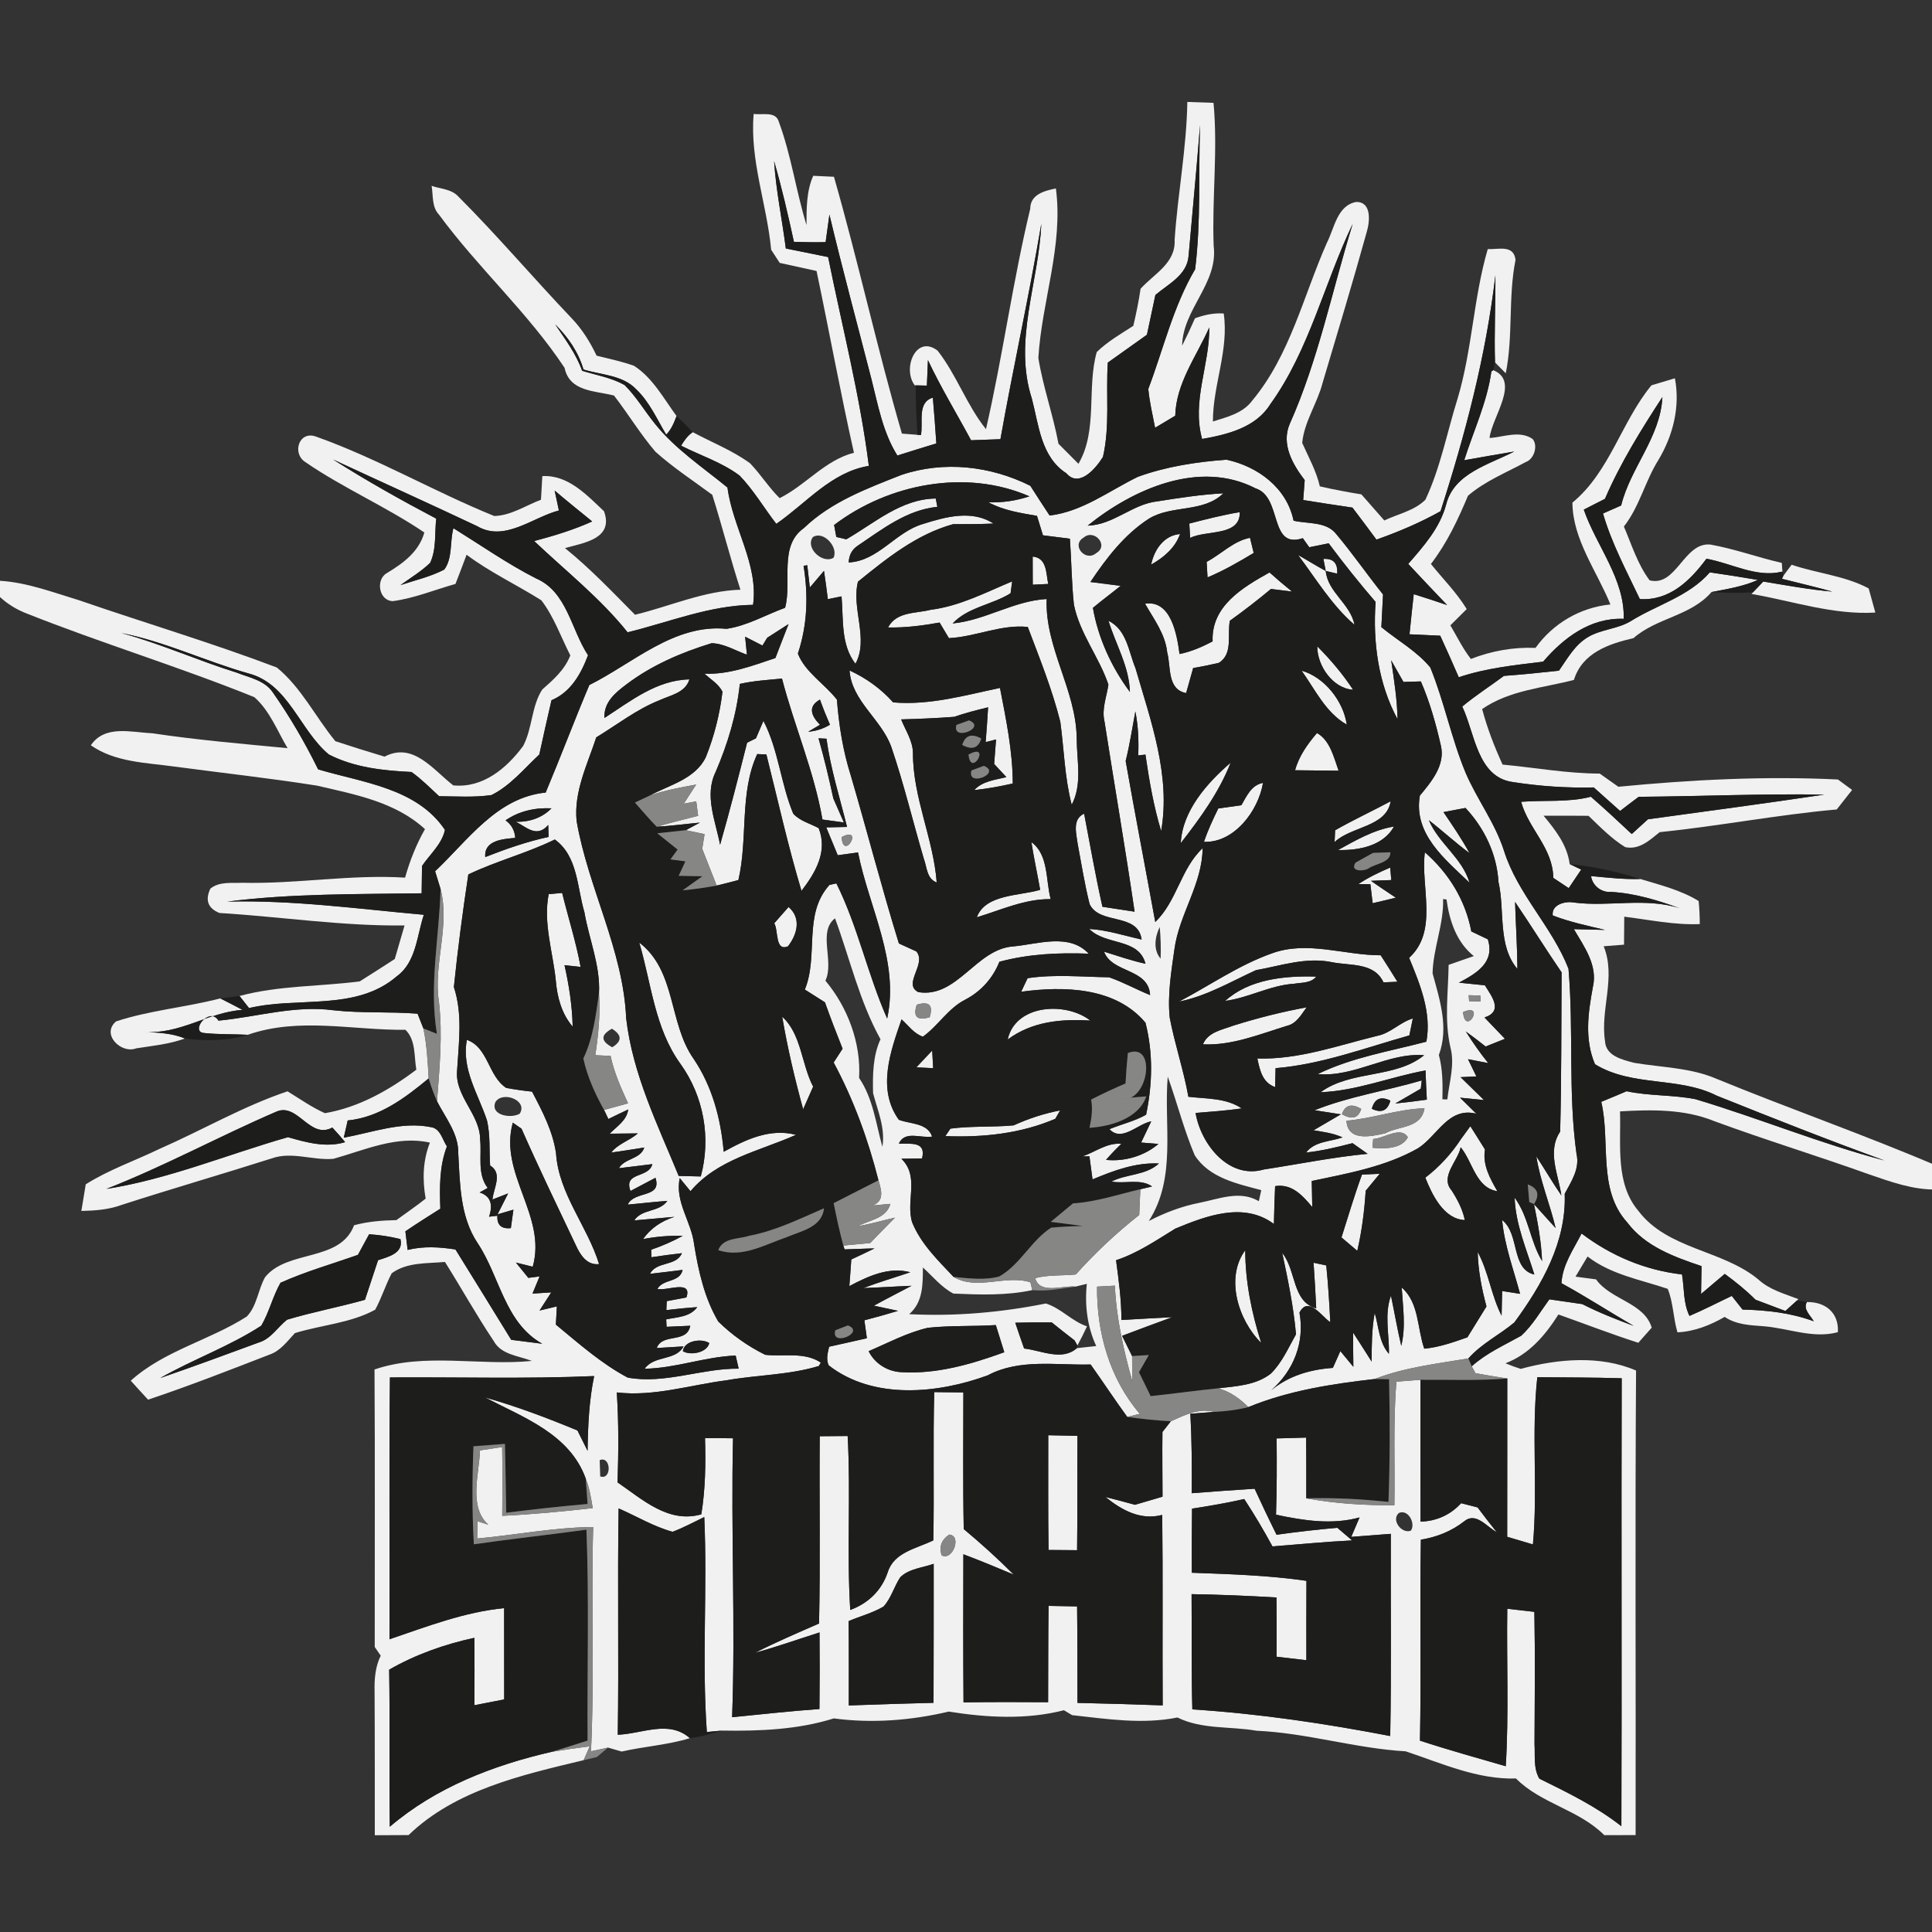 <?xml version="1.0" encoding="UTF-8" standalone="no"?>
<svg
   xmlns:dc="http://purl.org/dc/elements/1.1/"
   xmlns:cc="http://creativecommons.org/ns#"
   xmlns:rdf="http://www.w3.org/1999/02/22-rdf-syntax-ns#"
   xmlns:svg="http://www.w3.org/2000/svg"
   xmlns="http://www.w3.org/2000/svg"
   xmlns:sodipodi="http://sodipodi.sourceforge.net/DTD/sodipodi-0.dtd"
   xmlns:inkscape="http://www.inkscape.org/namespaces/inkscape"
   width="64"
   height="64"
   viewBox="0 0 48 48"
   version="1.1"
   id="svg384"
   sodipodi:docname="smash.svg"
   inkscape:version="0.92.3 (2405546, 2018-03-11)">
  <rect x="0" y="0" width="48" height="48" fill="#333333" stroke="none"/>
  <defs
     id="defs388" />
  <sodipodi:namedview
     pagecolor="#ffffff"
     bordercolor="#666666"
     borderopacity="1"
     objecttolerance="10"
     gridtolerance="10"
     guidetolerance="10"
     inkscape:pageopacity="0"
     inkscape:pageshadow="2"
     inkscape:window-width="1920"
     inkscape:window-height="1017"
     id="namedview386"
     showgrid="false"
     units="px"
     inkscape:pagecheckerboard="true"
     inkscape:zoom="7.0268736"
     inkscape:cx="33.868199"
     inkscape:cy="20.057829"
     inkscape:window-x="-8"
     inkscape:window-y="-8"
     inkscape:window-maximized="1"
     inkscape:current-layer="svg384" />
  <g
     id="#f1f1f1fc"
     transform="matrix(0.188,0,0,0.188,-5.0000001e-7,-0.09)">
    <path
       d="m 155.23,32.16 c 0.41,-6.08 1.58,-12.1 1.68,-18.21 1.15,0.04 2.3,0.08 3.46,0.12 0.59,6.3 -0.22,12.6 0.02,18.91 0.62,4.94 -4.08,8.35 -4.17,13.18 0.6,-1.19 1.17,-2.4 1.7,-3.62 1.22,-0.44 2.49,-0.73 3.8,-0.63 0.7,4.88 -1.44,9.44 -1.43,14.27 1.86,-0.59 3.95,-1.08 5.18,-2.74 5.02,-6.01 6.77,-13.84 9.88,-20.87 0.99,-1.91 1.35,-4.94 3.87,-5.4 2.05,-0.04 1.82,2.54 1.41,3.92 -1.85,6.68 -3.86,13.32 -5.84,19.97 -0.7,2.72 -2.43,5.13 -2.7,7.95 0.84,1.89 1.86,3.7 2.33,5.74 1.81,0.42 3.65,0.77 5.49,1.06 1,1.15 2.01,2.3 3.03,3.45 1.81,-0.87 3.97,-1.28 5.43,-2.74 2,-4.25 2.86,-8.92 4.26,-13.38 1.93,-6.45 2.09,-13.28 3.98,-19.74 1.42,0.06 3.45,-0.62 3.67,1.43 -0.99,4.95 -0.29,10.04 -1.29,14.98 -0.36,-0.36 -1.06,-1.08 -1.42,-1.44 -0.12,-3.83 0.08,-7.66 0.05,-11.49 -1.25,10.64 -3.97,20.98 -7.25,31.16 -2.7,1.51 -5.55,2.72 -8.47,3.75 -1.05,-1.42 -2.1,-2.83 -3.17,-4.23 -2.18,-0.31 -4.34,-0.66 -6.51,-1 0.05,-0.66 0.15,-1.98 0.2,-2.63 -1.6,-2.09 -3.13,-4.76 -1.98,-7.43 3.78,-8.46 5.59,-17.6 8.32,-26.43 -3.77,7.87 -5.73,16.68 -10.88,23.82 -1.92,3.1 -5.67,4.01 -9.02,4.6 -1.39,-5 1,-9.75 0.95,-14.74 -1.68,3.81 -4.39,7.36 -4.5,11.67 -0.89,0.53 -1.77,1.06 -2.66,1.59 -0.33,-1.71 -0.74,-3.4 -0.9,-5.13 2.01,-5.31 3.29,-10.9 6.19,-15.82 0.78,-6.28 0.43,-12.71 0.65,-19.04 -0.45,5.75 -1.01,11.5 -1.51,17.24 -0.18,2.57 -2.66,3.73 -4.39,5.2 -0.37,1.75 -0.74,3.5 -1.12,5.26 -1.72,1.23 -3.45,2.45 -5.17,3.68 -0.27,4.14 0.3,8.4 -0.64,12.46 -0.91,1.48 -3.14,4.15 -4.83,2.17 -3.37,-2.17 -3.64,-6.36 -4.57,-9.88 -2.47,-7.62 0.93,-15.38 1.25,-23.08 -1.61,9.52 -3.71,18.94 -5.4,28.45 -1.29,0.05 -2.59,0.1 -3.88,0.14 -1.9,-3.53 -3.99,-6.96 -5.7,-10.59 -0.03,0.84 -0.11,2.53 -0.14,3.37 -0.32,-0.01 -0.97,-0.02 -1.29,-0.03 l -0.31,-0.01 c -1.69,-2.21 0.17,-6.78 3.02,-4.58 2.5,3.19 3.83,7.18 6.39,10.37 2.22,-9.65 3.53,-19.49 5.85,-29.13 0,-1.9 1.9,-2.37 3.39,-2.68 1,7.59 -1.87,14.91 -2.32,22.41 0.62,3.83 1.95,7.51 2.66,11.33 0.87,0.88 1.75,1.77 2.64,2.65 2.59,-4.42 1.07,-10.01 2.42,-14.77 1.43,-1.39 3.17,-2.39 4.83,-3.46 0.38,-1.62 0.72,-3.25 0.96,-4.9 1.79,-1.99 4.67,-3.37 4.5,-6.48 z"
       id="path201"
       inkscape:connector-curvature="0"
       style="opacity:1;fill:#f1f1f1" />
    <path
       d="m 99.6,15.53 c 1.13,0.19 2.95,-0.42 3.34,1.09 1.63,4.41 2.26,9.11 3.64,13.6 0.01,-2.2 -0.02,-4.45 0.89,-6.51 0.91,0.04 1.83,0.09 2.74,0.13 3.22,11.25 5.71,22.7 8.98,33.94 0.51,0.04 1.53,0.12 2.04,0.16 l 0.47,0.04 c 0.34,-1.63 -0.55,-4.33 1.58,-4.95 0.17,2.02 0.33,4.03 0.46,6.05 -1.72,0.52 -3.44,1.06 -5.15,1.6 -1.93,-3.08 -2.56,-6.69 -3.44,-10.15 -1.86,-7.23 -3.81,-14.43 -5.54,-21.69 -0.12,0.91 -0.37,2.73 -0.5,3.64 -1.4,0.03 -2.8,0.01 -4.19,-0.04 -0.78,-3.58 -1.6,-7.15 -2.62,-10.66 0.25,3.88 1.06,7.69 1.55,11.54 1.87,0.37 3.73,0.75 5.59,1.13 1.85,9.19 4.21,18.3 5.38,27.6 -4.95,0.8 -8.28,4.94 -12.23,7.66 -1.63,-2.11 -2.99,-4.45 -4.85,-6.38 -2.33,-1.75 -5.16,-2.65 -7.73,-3.95 0.41,-0.68 0.86,-1.34 1.54,-1.79 2.53,1.36 5.26,2.42 7.58,4.12 1.4,1.46 2.47,3.19 3.9,4.6 3.46,-1.72 5.98,-5.01 9.82,-6 -1.79,-7.97 -3.26,-16.02 -4.94,-24.02 -1.63,-0.35 -3.25,-0.71 -4.87,-1.07 -0.28,-0.44 -0.85,-1.3 -1.13,-1.74 -0.56,-6.01 -2.84,-11.84 -2.31,-17.95 z"
       id="path203"
       inkscape:connector-curvature="0"
       style="opacity:1;fill:#f1f1f1" />
    <path
       d="m 57.04,25.04 c 1.16,0.41 2.59,0.41 3.49,1.37 5.2,5.2 9.95,10.81 15.02,16.13 1.38,1.44 2.44,3.14 3.29,4.94 1.66,0.41 3.34,0.77 4.95,1.34 2.49,1.61 3.91,4.32 5.62,6.64 -0.33,0.88 -0.69,1.78 -1.37,2.46 -1.22,-2.05 -2.21,-4.32 -3.96,-5.99 -1.8,-1.9 -4.62,-1.89 -6.97,-2.62 -0.68,-2.31 -2.04,-4.29 -3.74,-5.96 1.32,1.97 2.76,3.87 3.56,6.13 1.88,0.58 3.88,0.91 5.61,1.88 1.54,1.53 2.64,3.42 4,5.1 2.68,3.36 6.31,5.75 9.6,8.45 0.67,5.25 4.13,10.18 3.38,15.5 -5.74,0.07 -11.08,2.29 -16.58,3.63 -3.62,-4.52 -8.17,-8.1 -12.35,-12.06 2.61,-0.69 5.2,-1.47 7.67,-2.59 -1.66,-1.35 -3.33,-2.69 -4.96,-4.08 0.14,0.66 0.42,1.97 0.56,2.63 -3.49,0.91 -7.17,4.21 -10.81,2.07 -6.32,-2.99 -12.7,-5.86 -19.04,-8.81 4.43,2.81 9.01,5.38 13.64,7.82 -0.23,1.94 0.05,4.05 -0.81,5.85 -1.18,1.13 -2.59,1.98 -3.91,2.93 1.94,-0.65 3.96,-1.1 5.78,-2.05 1.13,-1.52 0.72,-3.71 1.21,-5.47 3.62,2.25 7.12,4.7 10.92,6.64 4.1,1.75 4.63,6.77 6.87,10.15 -0.94,2.48 -2.27,4.87 -4.83,5.95 -0.55,2.39 -1.09,4.77 -1.61,7.17 -2.01,1.87 -3.82,4.12 -6.32,5.36 -2.3,0.33 -4.62,0.17 -6.92,0.15 -1.19,-1.1 -2.33,-2.26 -3.65,-3.2 -3.74,-0.18 -7.53,-0.58 -10.92,-2.31 -3.88,-3.22 -5.32,-9.35 -10.64,-10.72 -5.66,-1.6 -11.01,-4.2 -16.8,-5.34 5.2,1.41 10.13,3.64 15.27,5.24 1.65,0.66 3.66,1 4.74,2.58 2.27,3.23 4.27,6.66 6.01,10.2 5.89,1.76 13.04,2.46 16.76,8 -0.4,1.89 -1.99,3.22 -3.03,4.77 -0.02,1.2 -0.03,2.4 -0.05,3.61 -8.57,0.13 -17.17,0.02 -25.7,1.1 8.7,-0.23 17.35,0.97 25.99,1.74 -0.92,2.76 -1.01,6.26 -3.55,8.11 -5.4,4.68 -13.07,2.67 -19.55,4.22 -0.31,-0.4 -0.94,-1.2 -1.26,-1.6 5.19,-1.4 10.6,-1.24 15.89,-1.93 1.55,-0.97 3.09,-1.96 4.63,-2.96 0.43,-1.48 0.86,-2.95 1.29,-4.43 -8.19,0.1 -16.31,-1.15 -24.47,-1.65 -1.51,-0.62 -1.91,-1.69 -1.19,-3.22 1.21,-0.97 2.81,-0.7 4.24,-0.77 7.18,0.17 14.3,-1.13 21.49,-0.68 0.63,-2.23 1.48,-4.39 2.63,-6.41 -3.91,-3.6 -9.29,-4.59 -14.28,-5.75 -6.26,-0.99 -12.57,-1.68 -18.85,-2.52 -3.75,-0.52 -7.8,-0.56 -11.03,-2.81 1.87,-2.74 5.34,-1.71 8.11,-1.59 5.93,0.89 11.92,1.4 17.89,1.97 C 36.64,97.06 35.65,94.4 33.61,92.61 23.7,88.6 13.45,85.5 3.52,81.55 2.22,81.05 1.02,80.32 0,79.38 v -2.15 c 3.62,0.23 7.03,1.54 10.47,2.58 8.69,3 17.52,5.62 26.11,8.88 3.22,2.62 5.12,6.55 7.74,9.74 2.16,0.71 4.33,1.39 6.5,2.04 3.78,-1.98 6.41,1.73 9.08,3.8 3.92,0.38 7.05,-2.26 9.23,-5.2 1.24,-2.34 1.09,-5.25 2.53,-7.47 1.48,-1.3 2.98,-2.62 3.71,-4.51 -1.25,-2.44 -2.16,-5.1 -3.83,-7.28 -3.27,-2.06 -6.78,-3.7 -9.88,-6.02 -0.48,1.29 -0.97,2.58 -1.47,3.86 -2.75,0.77 -5.43,1.89 -8.27,2.27 -1.87,-0.04 -2.3,-2.86 -0.8,-3.7 2.16,-1.31 4.23,-2.8 4.96,-5.37 -5.05,-3.42 -10.7,-5.85 -15.72,-9.3 -1.83,-1.16 -0.84,-4.24 1.44,-3.36 8.09,2.88 15.57,7.26 23.51,10.48 2.21,-0.05 4.16,-1.39 6.18,-2.15 0.05,-0.78 0.13,-2.34 0.18,-3.12 3.39,-0.2 5.88,2.5 8.15,4.64 1.32,3.64 -2.65,4.17 -5.16,4.87 3.32,2.68 6.26,5.78 9.26,8.81 4.63,-1.12 9.09,-3.16 13.93,-3.31 -1.34,-4.15 -2.41,-8.38 -3.72,-12.54 -2.52,-1.86 -5.16,-3.59 -7.5,-5.68 -2.01,-2.34 -3.6,-5 -5.49,-7.44 C 78.63,52.11 75.27,52.26 74.61,49.09 69.8,41.82 63.18,35.88 58.01,28.84 57.04,27.82 57.26,26.32 57.04,25.04 Z"
       id="path205"
       inkscape:connector-curvature="0"
       style="opacity:1;fill:#f1f1f1" />
    <path
       d="m 197.33,49.4 c 3.63,1.46 -0.18,6.19 -0.48,8.96 1.88,-0.12 3.98,-1.05 5.7,0.14 0.73,0.9 0.18,2.65 -0.9,3.03 -2.59,1.41 -5.4,2.52 -7.65,4.46 -1.33,3.17 -2.79,6.28 -4.9,9.02 1.59,1.98 3.4,3.78 4.73,5.96 -0.54,0.54 -1.62,1.61 -2.16,2.15 0.88,1.49 1.64,3.07 2.71,4.44 2.73,-1.06 5.6,-1.58 8.54,-1.46 2.32,-3.24 5.92,-5.35 9.9,-5.74 -1.79,-4.41 -4.99,-8.59 -5.02,-13.46 4.93,-4.05 6.47,-10.68 10.44,-15.5 0.78,-0.24 2.33,-0.7 3.1,-0.93 0.72,3.73 -0.24,7.57 -2.17,10.78 -1.77,2.82 -2.5,6.17 -4.57,8.81 1.03,2.41 1.81,4.99 3.4,7.11 3.55,0.9 4.51,-5.04 8.01,-4.73 3.21,0.57 6.28,1.7 9.46,2.43 0.02,0.29 0.06,0.86 0.08,1.15 l -0.11,0.02 c -3.36,0.8 -6.63,-1.13 -9.93,-1.72 -2.16,2.9 -4.87,5.57 -8.8,5.33 -1.76,-3.71 -3.72,-7.35 -4.87,-11.31 0.6,-0.26 1.8,-0.79 2.4,-1.06 1.23,-5.02 5.19,-9 5.45,-14.33 -2.81,4.31 -5.55,8.72 -7.59,13.45 -0.94,0.48 -1.87,0.96 -2.8,1.43 1.68,4.82 5.42,9.16 5.28,14.43 -4.4,-0.18 -7.94,2.5 -10.65,5.66 -3.76,0.46 -7.53,0.84 -11.15,2.06 -0.8,-1.84 -1.61,-3.67 -2.45,-5.49 -1.36,-0.06 -2.71,-0.13 -4.06,-0.19 0.18,-1.77 0.36,-3.54 0.56,-5.3 1.47,0.45 2.94,0.94 4.41,1.44 -1.74,-1.8 -3.43,-3.62 -5.14,-5.44 2.05,-2.35 4.18,-4.75 5.01,-7.84 1.02,-4.14 5.67,-5.28 9,-7.01 -2.21,0.37 -4.41,0.76 -6.61,1.15 1.23,-3.9 3.02,-7.64 3.59,-11.74 z"
       id="path207"
       inkscape:connector-curvature="0"
       style="opacity:1;fill:#f1f1f1" />
    <path
       d="m 150.38,63.49 c 3.74,-1.36 7.75,-1.97 11.71,-2.26 4.14,0.9 7.96,3.71 8.86,8.06 1.91,0.45 4.36,0.07 5.68,1.82 2.15,2.56 4.05,5.32 6.14,7.93 -0.08,1.44 -0.15,2.88 -0.22,4.32 2.15,1.77 4.68,3.16 6.47,5.33 1.84,4.52 2.78,9.36 4.65,13.88 1.51,3.54 3.91,6.65 5.09,10.35 1.8,5.72 6.35,10.02 8.52,15.58 0.7,8.13 -0.07,16.35 1.06,24.47 0.46,1.95 -0.69,3.64 -1.56,5.27 0.23,6.37 -3.01,12.03 -6.65,17 -1.97,1.65 -4.35,2.8 -6.08,4.76 -4.17,0.7 -8.41,1.17 -12.38,2.72 -5.7,0.65 -11.35,1.52 -16.7,3.71 -1.14,-1.13 -2.44,-2.08 -4,-2.48 2.38,-0.28 5,-0.4 6.97,-1.94 1.49,-1.46 2.32,-3.42 3.33,-5.2 -0.32,-3.63 -1.06,-7.19 -1.82,-10.75 1.87,2.28 1.28,6.43 4.49,7.32 -0.09,-2.02 -0.21,-4.02 -0.35,-6.03 0.42,0.09 1.26,0.27 1.68,0.36 0.25,2.5 0.41,5 0.53,7.5 -1.17,-0.78 -2.9,-3.52 -4.07,-1.27 0.71,3.95 -0.77,7.67 -3.75,10.28 2.34,-1.94 5.17,-2.76 8.16,-2.97 0.25,-0.56 0.74,-1.66 0.99,-2.22 0.43,0.52 1.29,1.56 1.72,2.08 -0.02,-1.51 -0.04,-3.02 -0.03,-4.52 0.83,1.26 1.63,2.55 2.45,3.83 0,-2.15 0.01,-4.32 0.4,-6.44 0.54,1.81 0.56,3.91 1.88,5.41 0.06,-2.57 -0.64,-5.2 0.27,-7.69 0.46,2.21 0.84,4.43 1.36,6.63 0.63,-2.54 0.21,-5.14 0.06,-7.71 2.32,2.04 2.03,5.38 2.98,8.09 1.97,-0.18 3.84,-0.85 5.7,-1.5 0.83,-1.36 1.67,-2.72 2.52,-4.08 -0.63,-2.35 -1.1,-4.76 -1.16,-7.2 1.45,2.65 1.78,5.73 3.16,8.42 0.02,-0.82 0.05,-2.45 0.07,-3.26 0.59,0.09 1.78,0.27 2.37,0.37 -0.86,-3.23 -2.06,-6.4 -2.37,-9.75 2.35,1.83 1.15,6.49 4.26,7.2 -1.04,-3.34 -2.48,-6.62 -2.61,-10.16 1.85,2.48 2.04,5.74 3.63,8.38 -0.1,-2.55 -0.57,-5.05 -1.07,-7.53 0.94,1.06 1.9,2.11 2.86,3.17 -0.75,-3.19 -2.05,-6.23 -2.55,-9.48 1.12,1.71 2.15,3.48 3.31,5.17 -0.39,-2.77 -1.92,-5.81 -0.16,-8.43 0.18,-7.01 0.14,-14.04 0.19,-21.05 -2.1,-3.07 -4.06,-6.23 -6.15,-9.31 0.09,2.96 0.29,5.91 0.31,8.86 -2.65,-3.13 -1.63,-7.69 -2.5,-11.49 -0.22,-3.7 -1.85,-7.1 -4.36,-9.79 -0.97,0.19 -1.94,0.37 -2.91,0.55 1.2,1.77 2.41,3.54 3.44,5.42 -1.86,-1.37 -3.55,-2.94 -5.37,-4.35 1.3,3.08 4.42,4.99 5.37,8.26 -3.23,-3.1 -7.45,-6.45 -6.56,-11.51 1.51,-1.82 3.35,-3.99 2.79,-6.54 -0.66,-2.91 -1.47,-5.81 -2.66,-8.55 -0.57,0.01 -1.73,0.05 -2.3,0.07 -0.41,-0.72 -1.22,-2.14 -1.62,-2.86 0.38,2.59 0.79,5.18 0.84,7.79 -2.55,-4.72 -3.28,-10.19 -2.9,-15.5 -2.16,-2.51 -4.22,-5.09 -6.2,-7.75 -0.86,0.17 -1.71,0.34 -2.57,0.52 -0.21,-0.3 -0.64,-0.9 -0.85,-1.2 -4.52,1.51 -2.66,-5.44 -6.24,-6.58 -7.42,-3.84 -16.21,0.09 -22.19,4.92 3.41,-0.08 5.91,-2.86 9.24,-3.21 2.88,-0.46 5.77,-0.9 8.69,-1.06 -2.65,2.6 -6.81,1.5 -9.83,3.35 -3.24,2.09 -5.62,5.2 -7.74,8.37 1,0.13 2.99,0.38 3.99,0.51 -1.21,0.99 -2.47,1.91 -3.66,2.91 0.69,3.97 2.46,7.86 4.89,11.11 -0.09,-3.35 -1.87,-6.27 -2.83,-9.4 2.42,1.18 2.65,4.05 3.57,6.27 2.02,6.96 4.67,14.15 3.39,21.51 -1,-3.28 -1.58,-6.7 -2.08,-10.1 -0.23,0.03 -0.71,0.08 -0.95,0.11 0.08,-1.95 0,-3.9 -0.38,-5.81 -0.41,2.18 -0.74,4.39 -1.28,6.55 1.25,7.1 2.62,14.18 3.91,21.27 2.87,-2.74 3.36,-7.04 6.26,-9.75 -0.04,4.76 -3.11,8.74 -3.73,13.38 -0.42,2.97 -0.92,6 -0.62,9.01 0.67,3.52 1.84,6.93 2.47,10.46 2.39,0.28 4.97,0.14 7.05,1.54 -2.02,0.29 -4.07,0.43 -6.1,0.6 0.7,4.13 4.39,8.81 9.01,7.47 4.58,-0.7 9.12,-1.63 13.73,-2.07 -0.67,-0.47 -1.33,-0.95 -2,-1.41 -2.02,0.52 -4.06,1.02 -6.14,1.24 1.15,-1.51 3.2,-1.43 4.82,-2 -1.2,-0.56 -2.55,-0.73 -3.83,-0.94 1.2,-0.7 2.41,-1.4 3.61,-2.11 -0.87,-0.14 -2.61,-0.41 -3.47,-0.54 4.56,-1.83 9.46,-2.56 14.16,-3.94 l -0.13,1.09 c -0.84,0.49 -2.53,1.47 -3.37,1.96 1.39,-0.14 2.78,-0.31 4.17,-0.51 -0.07,-1.29 -0.13,-2.57 -0.17,-3.86 -4.64,0.85 -9.11,2.7 -13.87,2.88 4.02,-2.95 9.85,-1.77 13.68,-4.89 -4.71,-0.4 -9.18,2.94 -14.05,2.49 4.52,-2.21 9.52,-3.01 14.35,-4.28 0.71,-3.85 -0.84,-7.59 -2.28,-11.08 3.9,-3.55 1.49,-9.39 2.08,-13.95 3.16,2.76 5.36,6.33 6.14,10.46 0.54,0.26 1.64,0.78 2.18,1.04 0.96,3.05 -1.46,4.48 -3.82,5.73 0.86,0.09 2.57,0.27 3.43,0.35 0.87,1.41 2.5,3.42 -0.05,4.25 0.9,0.93 1.8,1.88 2.7,2.82 -0.85,0.34 -1.7,0.68 -2.55,1.02 -0.86,-0.68 -1.73,-1.35 -2.62,-1.99 0.91,1.45 1.89,2.84 2.96,4.18 L 194,140.45 c 0.28,0.57 0.84,1.71 1.11,2.28 -0.52,0.02 -1.56,0.07 -2.09,0.1 0.78,0.75 2.32,2.26 3.09,3.02 l -3.16,-0.31 c 0.54,0.53 1.61,1.59 2.15,2.12 -3.69,-0.94 -5.14,2.94 -7.71,4.57 -4.31,2.44 -9.25,3.31 -14.04,4.32 0.02,0.86 0.05,2.58 0.07,3.44 -1.31,-1.54 -2.68,-3.11 -4.91,-2.76 -0.07,1.66 -0.13,3.33 -0.16,5 -3.99,-2.97 -8.96,-1.07 -13.04,0.62 -2.52,1.55 -4.99,3.24 -7.82,4.17 0.35,2.62 0.71,5.25 0.71,7.9 2.24,-0.13 4.47,-0.26 6.71,-0.37 -2.21,0.8 -4.42,1.63 -6.62,2.46 0.33,0.67 0.99,2.01 1.32,2.68 0,1.1 0.01,2.21 0.02,3.31 -1.16,-4.13 -2.1,-8.32 -2.3,-12.62 -0.59,0.03 -1.76,0.1 -2.35,0.13 -0.07,6.02 1.67,12.19 5.65,16.81 -0.42,0.1 -1.25,0.31 -1.66,0.41 -1.66,-2.28 -3.21,-4.64 -4.84,-6.93 -4.55,0.12 -9.4,-0.8 -13.59,1.43 -6.6,2.43 -15.15,3.27 -21.03,-1.32 -0.37,-0.81 -0.12,-1.66 0.06,-2.46 1.67,-0.36 3.33,-0.75 4.99,-1.12 -0.11,-0.8 -0.22,-1.59 -0.33,-2.37 1.49,-0.39 2.98,-0.8 4.45,-1.25 -0.8,-0.17 -2.4,-0.51 -3.19,-0.68 1.64,-0.91 3.32,-1.75 4.97,-2.63 -2.12,0.08 -4.24,0.23 -6.36,0.3 2.04,-0.78 4.13,-1.39 6.2,-2.09 -2.87,-0.76 -5.58,0.53 -8.06,1.83 0.1,-1.18 0.18,-2.35 0.26,-3.52 1.02,-0.48 2.05,-0.95 3.07,-1.46 -1.33,0.02 -2.64,0.1 -3.96,0.13 l -0.16,-0.51 c 0.89,-0.08 2.66,-0.25 3.55,-0.33 1.07,-1.14 2.19,-2.24 3.28,-3.36 -1.65,0.38 -3.26,0.85 -4.92,1.14 1.52,-0.83 3.75,-0.99 4.31,-2.96 -0.59,0.06 -1.78,0.17 -2.37,0.22 1.62,-0.6 1.18,-2.03 0.79,-3.33 -1.37,-5.41 -3.28,-10.65 -5.92,-15.57 0.29,-0.46 0.88,-1.37 1.18,-1.82 -0.81,-2.03 -1.6,-4.07 -2.33,-6.13 -0.89,-0.56 -1.77,-1.13 -2.66,-1.69 1.85,-4.5 -0.27,-9.93 3.26,-13.83 0.23,-0.05 0.69,-0.15 0.91,-0.2 2.84,5.71 4.13,12.03 6.71,17.86 1.64,-7.56 -2.41,-14.68 -3.85,-21.95 -0.67,0.09 -2.01,0.28 -2.68,0.37 -0.38,-0.92 -1.14,-2.76 -1.52,-3.68 0.69,-0.02 2.06,-0.05 2.75,-0.06 -0.96,-3.87 -2.18,-7.7 -2.72,-11.66 -0.27,-0.01 -0.79,-0.04 -1.05,-0.05 0.75,2.63 1.38,5.28 1.96,7.95 0.34,0.8 1.04,2.38 1.39,3.17 -0.95,-0.13 -1.89,-0.26 -2.83,-0.39 -1.11,-6.38 -3.72,-12.37 -5.35,-18.63 -1.86,0.19 -3.74,0.29 -5.57,0.71 -0.42,4.03 -1.59,7.89 -3.19,11.62 -1.54,3.12 -0.02,6.48 0.58,9.64 1.28,-4.47 2.43,-8.98 3.57,-13.49 0.29,-0.15 0.88,-0.44 1.17,-0.58 0.25,-0.58 0.74,-1.73 0.99,-2.31 2,3.86 2.28,8.29 3.94,12.27 0.89,0.97 2.23,1.3 3.36,1.91 1.23,3.1 -0.43,5.88 -2.27,8.29 -1.79,-5.95 -3.13,-12.01 -4.64,-18.03 -0.3,-0.01 -0.91,-0.04 -1.21,-0.05 -2.37,5.11 -1.21,11.18 -2.49,16.65 -0.95,0.25 -1.91,0.5 -2.87,0.73 -0.63,-1.62 -1.27,-3.24 -1.91,-4.86 0.08,-0.48 0.23,-1.45 0.31,-1.94 -0.62,-0.13 -1.85,-0.39 -2.47,-0.52 0.46,-0.25 1.39,-0.75 1.85,-1 -1.91,0.17 -3.8,0.44 -5.71,0.54 1.82,-0.52 3.65,-0.98 5.48,-1.44 l -0.25,-1.91 c -0.41,0.08 -1.24,0.23 -1.65,0.31 0.41,-0.63 1.23,-1.9 1.64,-2.53 -2.06,0.38 -4.13,0.75 -6.11,1.44 2.59,-1.39 6.01,-2.18 7.39,-5.07 1.11,-2.76 1.84,-5.69 2.2,-8.64 -0.53,-1.03 -1.55,-1.63 -2.39,-2.38 3.26,0.13 6.34,-1.05 9.38,-2.07 0.57,-1.5 1.16,-2.99 1.74,-4.49 -0.94,0.61 -1.88,1.21 -2.82,1.81 -0.16,0.26 -0.47,0.77 -0.63,1.03 -0.57,-0.3 -1.72,-0.88 -2.29,-1.17 0.06,0.59 0.18,1.79 0.24,2.38 -1.54,-0.54 -3.01,-1.48 -4.67,-1.52 -3.99,1.22 -7.9,2.9 -11.24,5.43 -1.44,1.08 -3.04,2.36 -2.92,4.45 3.46,-2.24 6.9,-5.01 11.23,-5.1 -0.56,1.8 -2.51,2.08 -3.99,2.77 -3.01,1.2 -5.57,3.22 -8.32,4.89 -1.18,3.59 -2.98,7.18 -2.6,11.05 1.52,8.85 6.16,17.02 6.55,26.08 0.85,7.38 4.16,14.06 6.94,20.83 0.97,0.03 1.94,0.05 2.92,0.07 1.38,-5.08 0.39,-10.6 -2.68,-14.87 -3.42,-4.72 -3.85,-10.62 -5.45,-16.04 4.92,3.78 3.84,10.6 7.18,15.36 2.47,3.66 3.6,7.93 3.98,12.29 2.92,-1.62 6.12,-3.14 9.55,-2.24 -4.82,2.15 -10.37,3.21 -13.94,7.45 -0.47,-0.58 -0.94,-1.16 -1.42,-1.73 -0.67,3.15 1.55,5.76 1.9,8.77 0.57,3.51 1.36,7.08 3.19,10.18 1.81,1.78 3.93,3.28 6.21,4.4 2.43,0.27 5.18,-0.42 7.34,1.03 l -0.26,0.45 c -3.97,1.2 -8.16,1.17 -12.22,1.89 -4.81,0.62 -9.58,2.18 -14.48,1.6 0.26,3.96 0.23,7.93 0.1,11.89 3.3,2.26 6.73,5.46 11.07,4.22 0.54,-3.33 0.59,-6.71 0.49,-10.07 1.23,0 2.46,0 3.7,0.02 -0.29,12.29 0.33,24.58 -0.12,36.86 3.85,-0.37 7.68,-0.81 11.54,-1.08 0.04,-3.38 0.04,-6.75 0.01,-10.12 -2.83,0.9 -5.64,1.9 -8.52,2.69 2.77,-1.41 5.62,-2.63 8.46,-3.87 0.18,-8.25 0.02,-16.5 0.09,-24.75 1.23,-0.01 2.46,-0.02 3.69,-0.03 0.42,7.66 -0.13,15.33 0.34,22.99 2.38,-0.88 4.14,-2.57 4.95,-4.97 0.82,-2.68 3.83,-3.14 6.03,-4.23 0.13,-6.53 -0.05,-13.06 0.12,-19.59 0.96,0.01 2.89,0.03 3.85,0.04 0,6.02 -0.07,12.04 0.05,18.06 2.29,1.91 4.5,3.91 6.61,6.02 -2.21,-0.93 -4.42,-1.85 -6.66,-2.69 -0.02,6.52 -0.03,13.04 0.02,19.57 3.73,-0.05 7.45,-0.05 11.18,-0.02 0.02,-4.24 0,-8.49 0.06,-12.73 0.95,0.02 2.83,0.05 3.77,0.07 0.05,4.25 0.04,8.5 0.05,12.75 3.75,0.08 7.5,0.2 11.26,0.33 -0.05,-8.39 0.04,-16.78 -0.06,-25.17 -2.88,0.75 -5.34,-0.63 -7.51,-2.37 1.31,0.33 2.61,0.67 3.91,1.03 1.21,-0.36 2.43,-0.72 3.64,-1.07 0,-2.85 -0.05,-5.7 -0.01,-8.55 0.28,-0.35 0.83,-1.07 1.11,-1.42 1.82,-0.81 3.68,-1.77 5.75,-1.24 -0.8,0.06 -2.38,0.18 -3.17,0.25 0.19,3.49 0.21,6.99 0.18,10.5 2.77,-0.21 5.54,-0.42 8.31,-0.59 0.94,2.04 1.9,4.07 2.9,6.08 2.67,-0.38 5.34,-0.68 8.03,-0.92 0.65,0.56 1.3,1.11 1.96,1.67 -3.52,0.17 -7.02,0.52 -10.53,0.79 -1.16,-2.14 -2.4,-4.23 -3.73,-6.26 -2.28,0.52 -4.59,0.91 -6.9,1.27 -0.04,2.82 -0.04,5.64 -0.03,8.47 5.06,0.19 10.13,0.34 15.15,1.07 -0.02,3.5 -0.01,6.99 -0.01,10.49 -1.32,-0.15 -2.63,-0.3 -3.94,-0.46 0.02,-2.61 0.02,-5.22 -0.01,-7.83 -3.74,-0.22 -7.48,-0.38 -11.22,-0.44 0.04,5.07 -0.04,10.15 0.1,15.23 8.78,0.56 17.51,1.86 26.15,3.52 0.17,-8.91 0.04,-17.82 0.08,-26.72 -1.75,0.13 -3.49,0.27 -5.23,0.4 0.36,-0.86 0.74,-1.71 1.1,-2.57 -3.63,1.01 -7.44,0.41 -11.04,-0.36 0.11,-3.36 0.11,-6.72 0.08,-10.08 1.3,-0.04 2.6,-0.07 3.9,-0.11 0.02,2.68 0.03,5.35 0.02,8.03 3.84,0.69 7.74,0.94 11.64,0.91 0.09,-5.44 -0.17,-10.9 0.26,-16.33 0.8,-0.06 2.39,-0.19 3.19,-0.25 0,6.25 -0.01,12.5 0.01,18.75 2.1,-0.07 3.95,-0.89 5.36,-2.44 0.55,0.14 1.64,0.42 2.18,0.56 0.82,1.1 1.66,2.19 2.52,3.26 -1.29,-0.67 -2.73,-2.69 -4.26,-1.45 -1.69,1.33 -3.65,2.11 -5.76,2.45 -0.15,8.85 0.06,17.71 -0.12,26.56 3.75,1.23 7.55,2.28 11.34,3.38 0.42,-6.93 0.1,-13.88 0.2,-20.81 1.19,0.13 2.38,0.27 3.58,0.41 0.11,5.82 0.05,11.64 0.02,17.45 0.1,1.52 -0.18,3.21 0.64,4.59 3.74,1.85 7.53,3.68 10.84,6.29 0.07,-19.74 -0.02,-39.47 0.04,-59.2 -3.71,-0.11 -7.43,-0.11 -11.15,-0.14 -0.81,7.34 0.09,14.75 -0.58,22.1 -0.85,-0.26 -2.55,-0.76 -3.4,-1.01 0.02,-6.98 0,-13.95 0.01,-20.92 -1.4,-0.22 -2.81,-0.44 -4.2,-0.7 l -0.5,-0.91 c 1.93,-1.74 4.31,-2.79 6.54,-4.04 1.5,-1.38 2.53,-3.18 3.72,-4.81 1.45,0.21 2.9,0.42 4.35,0.63 2.19,1.12 4.49,2.02 6.79,2.88 -3.2,-1.85 -6.29,-3.87 -9.54,-5.64 0.13,-2.43 1.59,-4.47 2.66,-6.57 3.89,2.95 8.39,4.85 13.27,5.41 0.31,1.82 0.15,3.79 0.99,5.48 1.89,-0.8 3.72,-1.76 5.59,-2.64 0.35,0.45 1.06,1.35 1.42,1.8 3.19,0.08 6.39,0.43 9.41,1.55 -0.43,-0.79 -1.45,-1.56 -0.91,-2.54 2.42,-0.05 4.25,1.39 4.1,3.98 -3.32,0.9 -6.58,-0.55 -9.88,-0.79 -1.76,-0.13 -3.57,-0.21 -5.08,-1.23 -1.93,1.11 -4,1.93 -6.24,2.04 -0.56,-1.87 -0.56,-4.02 -1.29,-5.75 -3.61,-1.22 -7.48,-1.87 -10.59,-4.27 -0.53,0.88 -1.06,1.77 -1.59,2.66 0.9,0.12 1.8,0.24 2.71,0.36 1.94,2.72 6.36,3.06 7.36,6.38 -0.44,0.5 -1.33,1.5 -1.77,2 -3.56,-1.14 -7.04,-2.49 -10.56,-3.74 -1.75,2.76 -3.87,5.26 -7,6.45 0.66,0.28 1.33,0.52 2.02,0.74 4.87,-1.33 10.52,-1.83 15.24,0.22 -0.14,20.47 -0.02,40.93 -0.06,61.39 -1.38,0.01 -2.77,0.01 -4.14,0.01 -3.35,-3.37 -8.35,-4.15 -11.67,-7.49 -5.08,0.16 -9.85,-2.02 -14.58,-3.59 -6.63,-0.38 -13.05,-2.43 -19.71,-2.72 -3.48,-0.61 -7.21,-0.15 -10.45,-1.75 -4.62,0.93 -9.3,0.2 -13.92,-0.31 -0.27,-0.16 -0.81,-0.49 -1.08,-0.65 -4.92,1.27 -10.23,0.98 -15.22,0.18 -4.97,1.17 -10.11,1.58 -15.19,0.9 -4.74,1.49 -9.84,1.69 -14.79,1.61 l -1.99,0.19 c -0.67,-9.44 0.09,-18.94 -0.34,-28.41 -1.39,0.67 -2.75,1.41 -4.19,1.95 -2.51,-0.69 -4.76,-2.06 -7.13,-3.09 -0.16,9.97 0.04,19.94 -0.11,29.91 3.24,-0.12 6.74,-2 9.53,0.45 -2.92,0.9 -6.03,1.09 -9.01,1.77 -0.45,-0.13 -1.36,-0.39 -1.81,-0.52 l -2.25,0.49 c 0.47,-9.88 0.01,-19.76 0.29,-29.64 -5.15,0.04 -10.22,1.05 -15.33,1.52 l 0.04,-2.29 1.43,0.46 c -2.64,-2.39 -1.2,-6.66 -1.1,-9.82 0.73,-0.11 2.2,-0.33 2.93,-0.44 0.05,3.03 0.04,6.06 0.01,9.09 3.99,-0.19 7.98,-0.57 11.96,-1.02 -0.22,-1.32 -0.42,-2.64 -0.92,-3.89 -2.12,-5.91 -8.23,-8.08 -13.32,-10.74 4.17,1.18 8.22,2.71 12.22,4.37 0.33,0.68 1,2.02 1.34,2.69 0.05,-3.31 0.19,-6.63 0.87,-9.88 -8.99,0.39 -17.99,0.12 -26.99,0.18 -0.13,11.53 -0.01,23.07 -0.06,34.6 4.96,-1.68 9.89,-3.6 15.15,-4.11 0.01,4.02 0.01,8.04 0.01,12.06 -1.31,0.26 -2.62,0.51 -3.94,0.77 0.02,-2.97 0.03,-5.94 0,-8.91 -3.93,0.85 -7.76,2.2 -11.26,4.21 0.11,6.92 -0.01,13.84 0.08,20.76 6.08,-5.2 13.67,-8.13 21.38,-9.9 1.68,-0.28 3.36,-0.52 5.04,-0.73 l -0.8,1.83 c -8.12,1.95 -16.93,3.91 -23.14,9.9 -1.49,0.01 -2.97,0.02 -4.46,0.02 -0.01,-6.34 0.01,-12.68 -0.03,-19.02 -0.04,-1.61 0.09,-3.25 0.81,-4.71 -0.2,-0.29 -0.59,-0.86 -0.79,-1.15 -0.01,-12.22 0.05,-24.45 -0.03,-36.67 6.64,-2.27 13.9,-0.45 20.8,-1.13 -1.78,-0.7 -4.07,-0.8 -5.07,-2.67 -2.27,-3.39 -4.25,-6.96 -6.42,-10.41 -2.37,0.21 -5.04,0.02 -7.04,1.5 -0.82,1.56 -1.33,3.26 -2.18,4.81 -3.24,1.78 -7.1,2.01 -10.61,3.09 -1,1.07 -1.91,2.36 -3.37,2.85 -5.31,2.06 -10.63,4.14 -16.03,5.95 -0.77,-0.83 -1.54,-1.67 -2.29,-2.51 4.42,-3.98 10.39,-5.32 15.32,-8.47 1.36,-1.38 1.49,-3.55 2.43,-5.21 2.97,-3.69 9.91,-1.96 11.76,-6.86 1.82,-0.5 3.7,-0.64 5.59,-0.68 1.29,-0.95 2.62,-1.84 3.87,-2.84 -0.44,-2.51 -0.38,-5 0.56,-7.4 -4.37,-0.99 -8.62,0.99 -12.75,2.14 -2.73,0.24 -5.5,-1.01 -8.17,-0.05 -6.58,2.09 -13.21,4.01 -19.78,6.13 -1.72,0.64 -3.54,0.77 -5.36,0.81 0.15,-0.88 0.43,-2.64 0.58,-3.52 3.05,-1.93 6.5,-3.11 9.74,-4.68 5.67,-2.48 11.05,-5.64 16.93,-7.61 1.63,1 3.19,2.11 4.94,2.89 4.48,-0.77 8.49,-3.04 12.08,-5.75 -0.32,-1.76 -0.04,-3.9 -1.44,-5.27 -6.96,0.08 -14.06,-1.71 -20.84,0.66 -1.91,-0.1 -3.83,-0.03 -5.73,-0.23 -2,-0.11 0.65,-3.62 1.86,-1.64 5.07,-0.48 10.09,-2.06 15.21,-1.37 3.69,0.41 7.4,0.16 11.1,0.45 0.19,0.49 0.57,1.46 0.77,1.95 0.46,2.17 0.57,4.39 0.7,6.6 -3.12,2.59 -6.52,5.15 -10.7,5.56 -0.13,0.57 -0.39,1.7 -0.52,2.27 3.77,-0.67 7.63,-2.17 11.5,-1.39 1.28,0.17 1.52,1.65 2.13,2.55 -1.01,2.63 -0.97,5.46 -0.87,8.23 -1.55,0.98 -3.1,1.96 -4.62,2.99 0.08,0.62 0.22,1.85 0.3,2.46 2.09,-0.52 4.22,-0.39 6.32,-0.06 2.47,3.97 4.92,7.96 7.37,11.94 1.37,0.17 2.73,0.34 4.1,0.52 -4.98,-2.79 -5.6,-8.91 -8.55,-13.31 -2.33,-3.51 -2.32,-7.81 -2.55,-11.86 0.05,-2.6 -1.69,-4.68 -2.81,-6.88 0.33,-4.36 0.76,-8.74 0.26,-13.1 -0.79,-5 1.49,-10 0.21,-14.95 -0.18,-0.59 -0.54,-1.75 -0.72,-2.34 4.34,-4.09 8.16,-9.76 14.61,-10.4 1.98,-4.71 3.78,-9.5 5.77,-14.21 5.81,-2.9 11.21,-8.1 18.14,-7.43 2.72,-0.4 5.16,-1.84 7.73,-2.78 0.94,-3.44 -0.87,-8.17 2.48,-10.53 3.6,-3.47 8.34,-5.23 12.9,-7.03 5.62,-1.89 11.77,-1.19 17.03,1.44 0.84,1.32 1.69,2.63 2.55,3.93 4.36,-0.53 7.84,-3.26 11.67,-5.12 m -40.15,6.37 0.29,1.58 1.32,0.31 c 3.76,-2.16 7.23,-5.33 11.82,-5.39 0.05,0.27 0.16,0.83 0.21,1.1 -4.03,0.4 -7.27,2.95 -10.51,5.13 -0.77,0.51 -1.17,1.25 -1.2,2.22 3.93,-0.2 6.2,-4.06 9.83,-5.09 2.96,-0.94 6.48,-1.9 9.3,-0.05 -1.78,0.08 -3.56,0.08 -5.33,0.08 -4.83,1.33 -8.76,4.51 -12.58,7.6 -0.89,3.58 1.47,7.54 -0.33,10.85 -1.97,-2.55 -1.57,-5.89 -1.84,-8.91 -0.45,0.1 -1.35,0.28 -1.81,0.37 -0.15,-1.25 -0.32,-2.49 -0.51,-3.74 -0.63,0.73 -1.25,1.46 -1.87,2.2 -0.09,-0.74 -0.26,-2.21 -0.34,-2.94 l -0.49,0.07 c 0.64,3.91 0.51,7.83 -0.75,11.6 0.93,2.44 3.55,4.01 5.16,6.09 0.26,3.4 0.8,6.79 1.84,10.05 2.16,7.37 4.08,14.82 6.35,22.17 0.58,0.26 1.73,0.79 2.3,1.05 1.43,1.64 -1.85,4.3 0.26,5.38 5.16,0.84 7.63,-5.71 12.56,-6.04 3.22,-0.29 7.39,-1.81 9.96,0.96 -3.97,-0.15 -7.95,0.03 -11.8,1.07 -0.87,2.18 -2.42,3.91 -4.5,5 -2.28,1.15 -3.58,3.45 -5.61,4.9 -1.2,-0.41 -1.92,-1.49 -2.82,-2.29 -1.46,4.23 -3.28,9.2 -0.36,13.27 1.5,0.58 3.78,0.39 4.4,2.22 -1.47,0.26 -3.59,-0.84 -4.4,0.93 1.56,0.06 3.65,-0.35 3.07,1.96 -0.68,0.01 -2.05,0.03 -2.73,0.04 2.44,2.38 0.55,5.56 1.42,8.4 1.15,2.85 3.41,5.02 5.48,7.22 3.13,1.84 6.88,-0.34 10.15,0.71 l 0.25,1.03 c -3.42,0.74 -6.96,0.61 -10.43,0.46 -1.58,-0.83 -2.72,-2.26 -4.03,-3.45 -0.01,2.23 0.03,4.58 -1.81,6.17 6.05,0.31 12.13,-0.22 18.06,-1.41 2.01,0.62 3.44,2.36 5.44,3.02 -0.39,0.85 -0.82,1.7 -1.27,2.53 L 142,177.61 c -1.01,-0.78 -2.02,-1.56 -3.01,-2.37 -1.61,-0.02 -3.22,0 -4.82,0.04 0.38,1.14 0.77,2.27 1.17,3.41 2.25,0.24 5.01,1.7 6.97,-0.05 0.64,-0.07 1.92,-0.21 2.56,-0.28 -1.19,-2.55 -1.54,-5.44 -1.24,-8.22 -0.38,0.09 -1.13,0.27 -1.51,0.37 -1.66,-0.2 -4.7,1.09 -5.32,-1.12 1.75,-0.47 3.59,-0.3 5.37,-0.49 2.57,-2.86 5.36,-5.48 8.38,-7.86 0.04,-0.85 0.11,-2.55 0.15,-3.4 l 1.55,-0.37 c -1.56,-1.08 -3.62,-0.3 -5.36,-0.65 2.01,-1.02 4.53,-0.79 6.26,-2.38 -3.08,-0.16 -5.99,0.94 -8.77,2.1 -0.14,-1.02 -0.27,-2.04 -0.41,-3.05 l -0.92,0.01 c 1.69,-0.58 3.28,-1.85 5.14,-1.66 -0.71,0.68 -1.39,1.38 -2.03,2.12 2.44,0.25 5.05,-0.5 6.93,-2.11 l -2.29,-0.18 c 0.34,-0.7 1,-2.1 1.34,-2.8 -1.8,0.32 -3.89,2.79 -5.52,1.03 1.59,-0.66 3.33,-1.05 4.84,-1.91 0.84,-4.01 0.94,-8.16 -0.08,-12.15 -3.95,-4.73 -10.8,-4.87 -16.43,-4.1 0.21,-0.45 0.64,-1.34 0.85,-1.79 3.56,-0.54 7.19,-0.17 10.77,-0.12 1.86,0.64 3.59,1.61 5.42,2.35 -0.21,-3.57 -5.02,-2.86 -6.09,-5.74 1.82,0.57 3.61,1.19 5.48,1.6 -0.9,-3.45 -5.28,-2.38 -7.43,-4.6 2.36,0.14 4.62,0.89 6.92,1.4 -0.5,-3.61 -5.55,-1.89 -6.87,-4.67 -0.66,-2.6 -1.07,-5.26 -1.57,-7.89 -0.17,-1.36 -0.79,-3.35 0.84,-4.07 0.79,4.1 1.5,8.22 2.42,12.3 1.06,0.16 3.19,0.49 4.25,0.65 -1.23,-8.4 -2.67,-16.76 -3.98,-25.15 -0.39,-1.65 0.29,-3.25 0.52,-4.86 -1.23,-3.65 -3.8,-6.76 -4.56,-10.57 -0.31,-2.89 -0.32,-5.81 -0.53,-8.71 -1.19,-0.15 -2.37,-0.3 -3.56,-0.45 -0.19,-0.64 -0.59,-1.92 -0.79,-2.57 -2.19,-0.38 -4.42,-0.71 -6.41,-1.79 1.88,0.06 3.68,-0.21 5.41,-0.79 -8.39,-3.66 -18.63,-1.67 -25.81,3.79 m -2.81,1.6 c -1.04,1.44 1.29,3.58 2.73,2.73 0.7,-1.37 -1.32,-3.64 -2.73,-2.73 m 35.8,0.05 c -1.73,1.01 0.24,3.27 1.64,2.07 1.76,-1.01 -0.26,-3.25 -1.64,-2.07 m -34.86,24.75 -1.56,0.92 c 1.03,-0.08 1.99,-0.39 2.88,-0.93 -0.48,-1.1 -0.92,-2.2 -1.32,-3.32 -1.66,0.93 -1.14,2.15 0,3.33 m -41.55,12.63 c 0.79,0.56 1.21,1.34 1.28,2.32 -1.57,0.14 -4.16,0.3 -3.96,2.53 2.73,-1.07 5.5,-2.04 8.37,-2.66 l -0.05,-1.58 c -1.53,1.79 -2.93,0.23 -4.28,-0.42 1.79,0.05 3.48,-0.52 4.71,-1.78 -2.17,-0.1 -4.27,0.35 -6.07,1.59 m 44.41,2.21 c 0.23,3.29 3.04,-1.57 0,0 m -49.33,4.94 c -0.75,4.94 -1.4,9.91 -1.91,14.88 1.19,3.62 0.64,7.38 0.42,11.11 -0.26,3.35 3.04,5.72 3.05,9.03 0.23,2.16 -0.42,4.54 1,6.41 -0.27,0.14 -0.81,0.44 -1.07,0.59 1.41,0.46 1.82,1.53 1.25,3.21 l 1.1,-0.13 c -0.07,1.22 0.52,1.77 1.78,1.64 0.09,-0.61 0.26,-1.83 0.34,-2.44 l -2.1,0.62 c 0.35,-0.69 1.05,-2.07 1.4,-2.77 L 65.08,159 c 0.14,-1.52 1.4,-3.44 -0.31,-4.5 -0.13,-1.98 0.04,-4 -0.41,-5.94 -1.15,-3.5 -3.4,-6.79 -2.66,-10.66 2.84,0.99 2.8,4.8 5.2,6.35 1.13,0.21 2.27,0.37 3.41,0.49 1.36,2.58 2.75,5.23 3.17,8.15 0.36,5.39 4.14,9.61 5.69,14.64 -1.64,0.2 -2.53,-1.29 -3.09,-2.53 -2.42,-5.11 -4.88,-10.19 -7.16,-15.36 l -1.15,-0.8 c -1.88,6.76 4.54,12.33 2.63,19.04 -0.56,-0.14 -1.67,-0.41 -2.22,-0.55 0.41,0.51 1.23,1.51 1.64,2.02 l 1.49,-0.19 c -0.24,0.57 -0.71,1.7 -0.94,2.27 l 2.48,-0.16 c -0.39,0.6 -1.16,1.8 -1.55,2.4 0.58,-0.14 1.72,-0.41 2.29,-0.55 -0.03,0.6 -0.1,1.8 -0.13,2.41 3.02,2.49 6.02,5.16 9.49,7 4.88,0.9 9.75,-1.23 14.67,-1.18 -0.1,-0.43 -0.3,-1.29 -0.4,-1.73 -4.07,0.15 -7.95,1.68 -12.03,1.74 1.3,-1.82 4.07,-0.99 5.14,-2.95 -0.88,0.05 -2.66,0.16 -3.54,0.21 0.77,-2.04 3.97,-0.53 4.43,-2.94 -0.78,0.03 -2.34,0.1 -3.13,0.14 l -0.05,-0.98 c 1.44,-0.31 3.14,-0.3 4.1,-1.62 -1.37,0.09 -2.72,0.23 -4.08,0.39 0.01,-0.3 0.04,-0.88 0.05,-1.18 0.65,-0.12 1.95,-0.37 2.6,-0.49 0.84,-2.43 -2.7,-0.79 -3.83,-1.13 0.77,-1.36 2.95,-0.8 3.33,-2.51 -1.44,0.17 -2.88,0.37 -4.32,0.52 0.9,-1.71 3.46,-0.94 4.23,-2.73 -1.36,0.15 -2.7,0.34 -4.04,0.54 -0.01,-0.25 -0.02,-0.75 -0.02,-1 1.44,-0.49 2.83,-1.1 4.17,-1.83 -1.76,-0.05 -3.51,0.09 -5.25,0.43 0.97,-1.38 2.35,-2.36 4.14,-2.94 -1.33,0.12 -3.98,0.36 -5.3,0.47 1.01,-1.56 3.3,-1.05 4.37,-2.58 -1.75,0.12 -3.49,0.34 -5.23,0.49 0.83,-1.86 4.56,-0.81 3.66,-3.54 -0.82,0.44 -2.48,1.31 -3.3,1.74 -0.96,-2.57 2.41,-1.63 2.89,-3.55 -1.48,0.17 -2.95,0.38 -4.42,0.54 0.78,-1.35 2.85,-1.16 3.35,-2.73 -1.45,0.22 -2.9,0.47 -4.36,0.66 0.91,-1.18 2.42,-1.56 3.51,-2.53 -0.93,0.01 -2.78,0.03 -3.71,0.04 0.93,-0.97 2.25,-1.74 2.44,-3.2 -0.88,0.41 -1.75,0.83 -2.62,1.26 l -0.57,-1.2 c 0.79,-0.22 2.38,-0.65 3.17,-0.87 -0.93,-2.03 -1.85,-4.07 -2.31,-6.27 -0.51,-0.02 -1.52,-0.07 -2.02,-0.09 0.41,-2.72 0.68,-5.47 0.49,-8.21 0.19,-3.66 -1.32,-7.13 -1.93,-10.69 -0.98,-3.29 -0.85,-7.39 -3.91,-9.61 -3.7,1.82 -7.72,2.84 -11.43,4.62 m 128.82,3.25 c 0.1,3.35 -1.32,6.51 -1.39,9.82 0.95,3.51 2.17,7.18 0.83,10.79 0.52,1.91 0.51,3.9 0.47,5.86 0.16,0 0.48,0 0.65,0.01 0.25,-2.28 1.01,-4.59 0.41,-6.87 -0.83,-3.58 -0.29,-7.28 -0.24,-10.91 1.11,-0.39 2.22,-0.77 3.33,-1.16 -2.29,-1.83 -3.22,-4.66 -3.61,-7.48 -0.12,-0.01 -0.34,-0.05 -0.45,-0.06 m -81.63,10.79 c 2.94,3.5 4.73,8.26 4.45,12.85 1.85,2.72 2.22,6.01 3.08,9.1 0.41,-2.45 -0.62,-4.77 -1.23,-7.08 -0.06,-2.4 -0.04,-4.91 0.98,-7.13 -2.78,-5.01 -4.04,-10.64 -6.01,-15.98 -2.32,1.78 -0.06,5.67 -1.27,8.24 m 44.3,-2.91 c 0.05,-1.4 0.01,-2.8 -0.12,-4.19 -0.63,1.31 -0.9,3 0.12,4.19 m 40.71,4.83 0.06,0.79 c 0.38,0.01 1.15,0.03 1.53,0.04 l -0.06,-0.79 c -0.38,-0.01 -1.15,-0.03 -1.53,-0.04 m -72.94,1.26 c -0.52,1.59 0.05,2.14 1.71,1.65 0.49,-1.6 -0.07,-2.15 -1.71,-1.65 m 72.2,0.97 c 0.27,3.32 3.06,-1.34 0,0 m -112.44,4.65 c 1.31,-0.8 1.3,-1.62 -0.04,-2.45 -1.51,0.82 -1.5,1.63 0.04,2.45 m 73.41,3.88 c -0.54,6.42 1.2,13.33 -2.5,19.08 2.12,-1.1 4.36,-1.95 6.71,-2.41 2.58,-0.51 5.32,-1.68 7.83,-0.21 l 0.32,-1.46 c -3.1,-0.83 -6.88,-1.59 -8.8,-4.62 -1.43,-3.38 -2.32,-6.94 -3.56,-10.38 m -88.86,3.38 c -0.69,1.78 2.15,2.19 3.23,1.51 1.11,-1.77 -2.31,-3.05 -3.23,-1.51 m 115.83,0.87 c 1.27,0.61 2.09,0.25 2.45,-1.08 -1.27,-0.62 -2.09,-0.26 -2.45,1.08 m -144.77,0.38 c -7.55,3.25 -14.8,7.22 -22.47,10.21 8.21,-1.29 16.02,-4.56 24,-6.84 2.45,0.7 5.02,1.42 7.56,0.66 -0.54,-0.66 -1.1,-1.3 -1.69,-1.93 -2.99,1.61 -4.57,-3.34 -7.4,-2.1 m 140.82,0.33 c 1.31,0.77 2.16,0.54 2.55,-0.69 -1.27,-0.76 -2.12,-0.53 -2.55,0.69 m 0.6,0.87 c 0.17,2.78 3.24,2.08 5.12,1.66 1.83,-1.01 4.77,-0.63 5.19,-3.31 -3.5,0.12 -6.83,1.35 -10.31,1.65 m 3.53,2.41 c -0.02,0.29 -0.07,0.87 -0.1,1.16 1.54,0.14 3.86,0.2 4.68,-1.39 -0.92,-1.53 -3.2,0.19 -4.58,0.23 M 67.89,163.58 c 0.59,0.6 0.59,0.6 0,0 m -19.11,0.01 c -0.49,0.91 -0.99,1.81 -1.48,2.72 -3.41,1.21 -6.92,2.2 -10.23,3.69 -1.03,1.8 -1.49,3.88 -2.54,5.67 -4.21,2.74 -9,4.44 -13.36,6.92 4.35,-1.5 8.66,-3.09 12.98,-4.68 1.64,-0.47 2.52,-2.02 3.78,-3.03 3.4,-1.02 6.89,-1.67 10.3,-2.63 0.58,-1.74 1.16,-3.48 1.73,-5.23 1.31,-0.44 3.41,-0.91 2.96,-2.79 -1.36,-0.34 -2.74,-0.55 -4.14,-0.64 m 68.47,0.66 c 0.26,0.26 0.26,0.26 0,0 m 5.37,11.7 c -2.75,0.64 -5.25,1.99 -7.83,3.09 0.8,1.61 2.44,2.66 4.24,2.77 4.72,0.3 9.31,-1.04 13.69,-2.63 -0.37,-1.2 -0.74,-2.4 -1.12,-3.59 -2.99,0.19 -6,0.04 -8.98,0.36 m -32.38,3.09 c 1.02,0.62 3.22,0.19 3.49,-1.07 -1.02,-0.67 -3.32,-0.32 -3.49,1.07 m -10.99,14.4 c 0.02,0.54 0.05,1.61 0.07,2.15 1.55,0.54 1.45,-2.77 -0.07,-2.15 m 105.62,6.98 c -1.08,0.93 0.38,2.81 1.58,2.34 0.66,-0.92 -0.34,-2.88 -1.58,-2.34 m -59.43,2.86 c -1.02,0.68 -1.36,1.59 -1.01,2.73 1.44,0.82 2.74,-2.6 1.01,-2.73 m -6.47,5.64 c -0.82,1.24 -1.2,2.77 -2.21,3.87 -1.44,0.85 -3.08,1.27 -4.61,1.92 0.04,3.71 0.02,7.43 0.02,11.15 3.74,-0.14 7.47,-0.26 11.2,-0.35 0.03,-6.13 0.01,-12.25 0.02,-18.37 -1.47,0.53 -3.26,0.63 -4.42,1.78 z"
       id="path209"
       inkscape:connector-curvature="0"
       style="opacity:1;fill:#f1f1f1" />
    <path
       d="m 157.17,69.67 c 2.2,-0.57 4.42,-1.14 6.67,-1.51 0.08,3.22 -4.39,2.34 -6.56,3.4 -0.03,-0.47 -0.09,-1.42 -0.11,-1.89 z"
       id="path211"
       inkscape:connector-curvature="0"
       style="opacity:1;fill:#f1f1f1" />
    <path
       d="m 152.13,75.09 c 0.39,-1.95 1.67,-3.86 3.82,-4.04 -0.66,1.85 -2.17,3.11 -3.82,4.04 z"
       id="path213"
       inkscape:connector-curvature="0"
       style="opacity:1;fill:#f1f1f1" />
    <path
       d="m 159.46,74.73 c 1.91,-1.01 3.57,-2.77 5.73,-3.18 0.12,0.5 0.37,1.5 0.49,2 -1.97,1.19 -3.97,2.34 -6.1,3.23 -0.03,-0.51 -0.09,-1.54 -0.12,-2.05 z"
       id="path215"
       inkscape:connector-curvature="0"
       style="opacity:1;fill:#f1f1f1" />
    <path
       d="m 136.47,74.03 c 1.91,0.17 1.75,2.22 2.06,3.62 -0.51,0.02 -1.54,0.08 -2.05,0.1 -0.01,-1.24 -0.01,-2.48 -0.01,-3.72 z"
       id="path217"
       inkscape:connector-curvature="0"
       style="opacity:1;fill:#f1f1f1" />
    <path
       d="m 171.55,73.83 c 1.22,0.68 2.41,1.44 3.65,2.1 0.26,2.82 3.27,4.34 3.8,7.12 -3.01,-2.59 -5.08,-6.07 -7.45,-9.22 z"
       id="path219"
       inkscape:connector-curvature="0"
       style="opacity:1;fill:#f1f1f1" />
    <path
       d="m 174.89,74.34 c 1.32,-0.08 1.92,0.57 1.82,1.95 -0.38,-0.09 -1.14,-0.27 -1.51,-0.36 -0.08,-0.4 -0.24,-1.19 -0.31,-1.59 z"
       id="path221"
       inkscape:connector-curvature="0"
       style="opacity:1;fill:#f1f1f1" />
    <path
       d="m 160.25,85.24 c -0.2,-4.67 3.96,-7.12 7.52,-9.11 0.97,0.87 1.96,1.71 2.98,2.53 -0.7,-0.09 -2.09,-0.26 -2.79,-0.35 -1.76,1.47 -3.57,2.87 -5.43,4.2 -0.37,1.86 0.46,4.4 -1.47,5.57 -1.12,0.26 -2.24,0.49 -3.38,0.68 -0.31,1.11 -0.62,2.21 -0.93,3.31 -2.54,-0.49 -1.98,-3.46 -2.5,-5.37 -0.25,-2.42 -1.76,-4.39 -2.93,-6.44 3.46,-0.55 4.23,4.17 4.56,6.65 1.54,-0.31 2.98,-0.94 4.37,-1.67 z"
       id="path223"
       inkscape:connector-curvature="0"
       style="opacity:1;fill:#f1f1f1" />
    <path
       d="m 235.66,76.6 c 0.27,-0.38 0.83,-1.12 1.11,-1.49 3.35,1.15 7.03,1.44 10.18,3.13 0.22,0.8 0.66,2.39 0.88,3.19 -5.59,0.33 -10.93,-1.52 -16.36,-2.46 l 0.2,-0.22 c 0.34,-0.35 1.01,-1.06 1.35,-1.42 3.03,0.5 6.06,1.07 9.12,1.33 -2.2,-0.61 -4.43,-1.13 -6.65,-1.69 z"
       id="path225"
       inkscape:connector-curvature="0"
       style="opacity:1;fill:#f1f1f1" />
    <path
       d="m 123.01,81.06 c 3.82,-0.48 7.25,-2.29 10.75,-3.75 -0.05,0.39 -0.16,1.18 -0.21,1.57 -2.45,1.53 -5.63,1.83 -7.66,3.99 4.31,-0.41 8.07,-2.99 12.43,-3.23 -0.25,6.41 3.89,12.01 3.97,18.39 0,2.93 0.77,6.08 -0.66,8.8 -0.94,-3.6 -1.01,-7.32 -1.51,-10.98 -1.08,-4.28 -2.74,-8.4 -4.3,-12.52 -3.52,-0.37 -6.9,1.31 -10.42,1.48 -0.31,-0.52 -0.92,-1.55 -1.23,-2.06 -2.25,0.4 -4.52,0.7 -6.81,0.65 1.12,-2.13 3.66,-1.82 5.65,-2.34 z"
       id="path227"
       inkscape:connector-curvature="0"
       style="opacity:1;fill:#f1f1f1" />
    <path
       d="m 177.8,77.84 c -0.64,-0.8 -0.64,-0.8 0,0 z"
       id="path229"
       inkscape:connector-curvature="0"
       style="opacity:1;fill:#f1f1f1" />
    <path
       d="m 215.45,82.6 c 3.5,-2.2 7.69,-3.26 10.51,-6.48 2.12,0.3 4.24,0.64 6.35,1 -1.95,0.87 -4.05,1.2 -6.13,1.6 -2.74,3.18 -7.23,3.38 -10.31,6.09 -3.28,0.76 -6.77,1.94 -7.87,5.52 -4.13,1.08 -8.51,1.35 -12.13,3.85 0.67,2.52 1.61,4.96 2.7,7.34 4.28,0.4 8.53,1.18 12.84,1.19 0.82,0.58 1.64,1.16 2.46,1.74 9.64,-0.93 19.33,-1.43 29.02,-0.96 0.47,0.34 1.41,1.03 1.87,1.38 -0.67,0.86 -1.35,1.72 -2.03,2.58 -7.83,0.7 -15.58,2.2 -23.4,3 -1.32,1.06 -2.69,2.37 -4.55,1.98 -1.82,-1.12 -3.32,-2.67 -4.85,-4.14 -1.98,-0.02 -3.96,-0.02 -5.94,-0.01 1.57,1.89 3.12,3.86 3.45,6.39 l 1.52,0.73 c -0.41,0.61 -1.24,1.83 -1.65,2.45 -0.51,-0.34 -1.53,-1.02 -2.04,-1.36 -0.04,-3.95 -3.26,-6.45 -4.25,-10.05 3.07,-0.25 6.21,0.11 9.22,-0.67 1.84,1.6 3.62,3.26 5.4,4.93 0.71,-0.65 1.42,-1.3 2.14,-1.95 7.76,-1.07 15.54,-2.1 23.29,-3.26 -8.17,-0.14 -16.34,0.23 -24.51,0.29 -0.83,0.62 -1.65,1.24 -2.46,1.87 -1.16,-1.04 -2.32,-2.08 -3.48,-3.11 -3.58,0.09 -7.17,-0.16 -10.7,-0.71 -4.71,-0.64 -5.01,-6.49 -6.68,-9.98 1.75,-1.46 3.68,-2.69 5.51,-4.05 2.43,-0.18 4.85,-0.42 7.27,-0.69 1.12,-1.6 2.1,-3.42 3.84,-4.44 1.73,-1.03 3.86,-1.05 5.59,-2.07 z"
       id="path231"
       inkscape:connector-curvature="0"
       style="opacity:1;fill:#f1f1f1" />
    <path
       d="m 174.08,85.89 c 1.75,1.76 3.37,3.66 4.73,5.74 -2.68,-0.17 -4.75,-3.18 -4.73,-5.74 z"
       id="path233"
       inkscape:connector-curvature="0"
       style="opacity:1;fill:#f1f1f1" />
    <path
       d="m 112.27,89.08 c 2.19,1.01 4.16,2.42 5.76,4.22 4.83,0.41 9.46,-0.93 14.12,-1.91 0.81,4.18 1.68,8.36 1.69,12.63 -1.68,0.38 -3.38,0.69 -5.09,0.87 1.1,-1.2 2.76,-1.34 4.25,-1.71 -0.54,-0.58 -1.08,-1.16 -1.62,-1.74 0.08,-1.08 0.16,-2.16 0.25,-3.24 l -1.37,0.35 c 0.13,-1.53 0.22,-3.07 0.32,-4.6 -1.51,0.37 -3.02,0.75 -4.48,1.26 -2.34,0.18 -4.68,0.27 -7.01,0.34 0.57,1.45 1.54,2.82 1.56,4.44 -0.02,5.87 2.7,11.29 3.14,17.11 -1.33,-0.49 -1.28,-2.01 -1.7,-3.12 -1.45,-4.92 -2.64,-9.93 -4.3,-14.79 -1.31,-3.67 -5.25,-6.07 -5.52,-10.11 z"
       id="path235"
       inkscape:connector-curvature="0"
       style="opacity:1;fill:#f1f1f1" />
    <path
       d="m 172.01,89.11 c 3.02,0.85 5.53,4.03 5.97,7.13 -2.78,-1.57 -4.18,-4.63 -5.97,-7.13 z"
       id="path237"
       inkscape:connector-curvature="0"
       style="opacity:1;fill:#f1f1f1" />
    <path
       d="m 171.15,102.27 c 0.5,-1.87 1.65,-3.46 2.89,-4.92 1.75,0.98 2.22,3.22 2.86,4.98 -1.92,-0.02 -3.84,-0.04 -5.75,-0.06 z"
       id="path239"
       inkscape:connector-curvature="0"
       style="opacity:1;fill:#f1f1f1" />
    <path
       d="m 156.04,111.9 c 0.22,-4.29 3.48,-7.95 6.59,-10.63 -1.52,3.9 -4.04,7.35 -6.59,10.63 z"
       id="path241"
       inkscape:connector-curvature="0"
       style="opacity:1;fill:#f1f1f1" />
    <path
       d="m 164.05,106.89 c 0.71,-1.21 1.31,-2.67 2.86,-2.95 -0.62,3.71 -3.82,7.95 -7.81,7.79 0.52,-1.52 1.19,-2.97 1.9,-4.41 0.76,-0.11 2.29,-0.32 3.05,-0.43 z"
       id="path243"
       inkscape:connector-curvature="0"
       style="opacity:1;fill:#f1f1f1" />
    <path
       d="m 176.44,110.2 c 2.39,-1.36 4.9,-2.53 7.34,-3.83 -0.55,3.42 -5.21,3.29 -7.41,5.39 0.02,-0.39 0.05,-1.17 0.07,-1.56 z"
       id="path245"
       inkscape:connector-curvature="0"
       style="opacity:1;fill:#f1f1f1" />
    <path
       d="m 176.83,112.81 c 2.34,-1.28 4.71,-2.68 7.39,-3.1 -1.44,2.58 -4.69,3.17 -7.39,3.1 z"
       id="path247"
       inkscape:connector-curvature="0"
       style="opacity:1;fill:#f1f1f1" />
    <path
       d="m 136.3,111.77 c 2.3,1.66 1.88,5.06 2.55,7.53 -3.43,-0.04 -6.55,1.43 -9.76,2.4 1.12,-3.07 5.66,-2.81 8.37,-3.63 -0.37,-2.11 -0.83,-4.19 -1.16,-6.3 z"
       id="path249"
       inkscape:connector-curvature="0"
       style="opacity:1;fill:#f1f1f1" />
    <path
       d="m 179.52,117.31 c 1.32,-0.88 2.74,-1.56 4.2,-2.18 0.03,0.41 0.1,1.24 0.14,1.65 l -2.68,0.1 c 1.07,0.77 2.18,1.49 3.28,2.23 -1.02,0.25 -2.04,0.5 -3.06,0.73 -0.08,-0.63 -0.23,-1.88 -0.3,-2.51 z"
       id="path251"
       inkscape:connector-curvature="0"
       style="opacity:1;fill:#f1f1f1" />
    <path
       d="m 210.26,116.26 c 2.17,0.19 4.33,0.45 6.51,0.38 2.62,0.79 5.35,1.46 7.71,2.91 0.1,1.01 0.15,2.03 0.15,3.05 -3.36,0.14 -6.66,-0.57 -9.98,-0.98 -0.01,1.23 -0.02,2.46 -0.03,3.7 -0.68,0.05 -2.02,0.16 -2.69,0.21 1.67,4.11 -0.48,8.37 0.18,12.55 0.1,1.95 2.29,2.44 3.82,2.85 3.64,0.62 7.45,0.63 10.9,2.11 9.67,3.97 19.55,7.41 29.17,11.52 v 3.11 c -3.14,0.09 -6.12,-1.01 -9.04,-2.01 -6.79,-2.44 -13.7,-4.54 -20.47,-7.04 -3.92,-1.59 -8.25,-1.51 -12.4,-1.27 0.14,4.39 -0.65,9.52 2.42,13.14 3.88,5.14 11.12,5.13 15.88,9.09 1.48,1.36 3.44,1.87 5.27,2.58 l -0.19,0.19 c -0.39,0.35 -1.15,1.03 -1.53,1.38 -1.32,-0.49 -2.64,-0.99 -3.95,-1.49 -1.25,-1.26 -2.64,-2.37 -4.06,-3.41 -1.05,0.88 -2.09,1.77 -3.13,2.65 0.02,-0.92 0.04,-2.76 0.06,-3.68 -3.61,-1.21 -7.43,-2.6 -9.8,-5.75 -3.98,-4.37 -2.2,-10.68 -3.45,-15.96 1.12,-0.46 2.24,-0.92 3.35,-1.4 3,0.64 6.1,0.46 9.1,1.05 8.38,2.51 16.51,5.87 24.97,8.1 -7.44,-2.7 -14.8,-5.61 -22.15,-8.56 -5.09,-2.57 -11.16,-1.13 -16.1,-4.16 -1.4,-3.3 -0.91,-6.79 -0.28,-10.19 0.68,-2.86 -1.15,-5.35 -2.51,-7.66 1.03,0.03 3.09,0.08 4.12,0.1 -2.32,-0.55 -4.68,-1.05 -6.91,-1.91 -0.2,-1.44 1.66,-1.93 2.78,-1.71 4.68,0.61 9.42,-0.71 14.01,0.76 -2.93,-1.06 -5.93,-1.98 -9.06,-2.16 -1.31,0.11 -2.48,-0.82 -2.67,-2.09 z"
       id="path253"
       inkscape:connector-curvature="0"
       style="opacity:1;fill:#f1f1f1" />
    <path
       d="m 72.51,118.64 c 0.45,-0.04 1.34,-0.12 1.78,-0.16 0.8,3.26 1.83,6.47 2.44,9.78 l -2.13,-0.23 c 0.6,2.67 1.02,5.38 1.08,8.12 -1.46,-1.7 -2.05,-3.9 -2.23,-6.09 -0.38,-3.79 -1.69,-7.59 -0.94,-11.42 z"
       id="path255"
       inkscape:connector-curvature="0"
       style="opacity:1;fill:#f1f1f1" />
    <path
       d="m 102.32,122.49 c 0.63,-0.72 1.26,-1.44 1.89,-2.15 1.71,1.47 1.16,3.59 -0.07,5.19 -1.74,0.75 -1.25,-2.1 -1.82,-3.04 z"
       id="path257"
       inkscape:connector-curvature="0"
       style="opacity:1;fill:#f1f1f1" />
    <path
       d="m 168.02,126.49 c 4.72,-1.76 9.63,0.24 14.44,0.23 0.75,1.15 1.48,2.32 2.21,3.5 -0.46,0.02 -1.38,0.06 -1.84,0.08 -1.24,-2.68 -4.41,-2.17 -6.83,-2.67 -3.4,-0.7 -6.72,0.47 -10.03,1.06 -3.31,1.52 -6.54,3.43 -10.15,4.15 4.05,-2.13 7.87,-4.81 12.2,-6.35 z"
       id="path259"
       inkscape:connector-curvature="0"
       style="opacity:1;fill:#f1f1f1" />
    <path
       d="m 161.91,132.75 c 3.19,-2.89 7.9,-3.34 12.04,-3.21 -0.72,0.88 -1.91,0.77 -2.91,0.94 -3.17,0.19 -6,1.86 -9.13,2.27 z"
       id="path261"
       inkscape:connector-curvature="0"
       style="opacity:1;fill:#f1f1f1" />
    <path
       d="m 15.34,135.46 c 4.47,-1.47 9.22,-1.86 13.77,-3.04 0.98,0.5 1.97,1 2.94,1.52 -4.55,0.3 -8.43,3.37 -13.07,2.87 1.83,0.16 3.73,0.17 5.45,0.91 -2.07,0.76 -4.27,0.96 -6.43,1.3 -1.98,0.77 -4.68,-1.86 -2.66,-3.56 z"
       id="path263"
       inkscape:connector-curvature="0"
       style="opacity:1;fill:#f1f1f1" />
    <path
       d="m 133.17,137.85 c 1.01,-4.66 7.69,-5.03 10.92,-2.5 -3.88,-0.24 -7.71,0.12 -10.92,2.5 z"
       id="path265"
       inkscape:connector-curvature="0"
       style="opacity:1;fill:#f1f1f1" />
    <path
       d="m 162.98,136.02 c 3.18,-1 6.41,-1.82 9.69,-2.42 -0.71,0.98 -1.34,2.16 -2.62,2.45 -3.61,1.11 -7.23,2.62 -11.08,2.44 0.67,-1.63 2.54,-1.92 4.01,-2.47 z"
       id="path267"
       inkscape:connector-curvature="0"
       style="opacity:1;fill:#f1f1f1" />
    <path
       d="m 103.37,134.84 c 2.54,2.29 2.54,6.28 4.09,9.24 -0.33,0.74 -0.99,2.24 -1.32,2.99 -1.11,-4.03 -2.07,-8.11 -2.77,-12.23 z"
       id="path269"
       inkscape:connector-curvature="0"
       style="opacity:1;fill:#f1f1f1" />
    <path
       d="m 182.04,137.36 c 1.74,-0.35 2.97,-1.79 4.67,-2.29 -0.12,0.56 -0.34,1.68 -0.46,2.24 -5.83,1.64 -11.61,3.83 -17.68,4.33 -0.01,0.62 -0.05,1.87 -0.06,2.5 -1.68,-0.59 -2.02,-2.23 -2.35,-3.78 5.47,0.17 10.64,-1.72 15.88,-3 z"
       id="path271"
       inkscape:connector-curvature="0"
       style="opacity:1;fill:#f1f1f1" />
    <path
       d="m 121.1,141.53 c 0.69,-0.74 1.39,-1.48 2.09,-2.22 0.04,0.58 0.1,1.74 0.13,2.33 -0.56,-0.03 -1.67,-0.09 -2.22,-0.11 z"
       id="path273"
       inkscape:connector-curvature="0"
       style="opacity:1;fill:#f1f1f1" />
    <path
       d="m 133.95,149.2 c 1.97,-0.9 4.03,-1.57 6.15,-1.98 -0.16,0.28 -0.48,0.84 -0.64,1.11 -4.59,1.97 -9.58,2.48 -14.53,2.29 0.16,-0.25 0.5,-0.74 0.67,-0.99 2.76,-0.37 5.57,-0.17 8.35,-0.43 z"
       id="path275"
       inkscape:connector-curvature="0"
       style="opacity:1;fill:#f1f1f1" />
    <path
       d="m 194.31,149.31 c 0.66,1.01 1.28,2.05 1.93,3.07 -0.33,2.06 0.66,3.81 1.64,5.52 -2.86,-0.45 -3.25,-3.89 -4.85,-5.81 -0.32,1.78 -2.78,3.88 -1.2,5.7 0.78,1.21 1.45,2.49 1.75,3.92 -2.79,-0.1 -4.34,-3.38 -5.22,-5.6 1.84,-1.41 3.44,-3.15 4.72,-5.11 0.31,-0.42 0.92,-1.27 1.23,-1.69 z"
       id="path277"
       inkscape:connector-curvature="0"
       style="opacity:1;fill:#f1f1f1" />
    <path
       d="m 179.99,155.7 c 0.58,-0.02 1.75,-0.07 2.34,-0.1 -0.46,0.56 -1.39,1.68 -1.85,2.24 -0.17,2.67 -0.51,5.33 -1.11,7.94 -0.7,-0.59 -1.4,-1.18 -2.09,-1.77 0.89,-2.77 1.7,-5.57 2.71,-8.31 z"
       id="path279"
       inkscape:connector-curvature="0"
       style="opacity:1;fill:#f1f1f1" />
    <path
       d="m 166.67,177.95 c -3.04,-3.01 -4.78,-8.61 -2.11,-12.25 0.01,4.19 0.85,8.28 2.11,12.25 z"
       id="path281"
       inkscape:connector-curvature="0"
       style="opacity:1;fill:#f1f1f1" />
    <path
       d="m 138.53,190.15 c 0.97,0.02 2.9,0.06 3.86,0.08 -0.04,5.03 0.02,10.07 -0.05,15.11 -0.94,-0.01 -2.83,-0.02 -3.77,-0.03 -0.08,-5.05 -0.03,-10.11 -0.04,-15.16 z"
       id="path283"
       inkscape:connector-curvature="0"
       style="opacity:1;fill:#f1f1f1" />
  </g>
  <g
     id="#1d1d1bff"
     transform="matrix(0.188,0,0,0.188,-5.0000001e-7,-0.09)">
    <path
       d="m 158.59,17.02 c -0.22,6.33 0.13,12.76 -0.65,19.04 -2.9,4.92 -4.18,10.51 -6.19,15.82 0.16,1.73 0.57,3.42 0.9,5.13 0.89,-0.53 1.77,-1.06 2.66,-1.59 0.11,-4.31 2.82,-7.86 4.5,-11.67 0.05,4.99 -2.34,9.74 -0.95,14.74 3.35,-0.59 7.1,-1.5 9.02,-4.6 5.15,-7.14 7.11,-15.95 10.88,-23.82 -2.73,8.83 -4.54,17.97 -8.32,26.43 -1.15,2.67 0.38,5.34 1.98,7.43 -0.05,0.65 -0.15,1.97 -0.2,2.63 2.17,0.34 4.33,0.69 6.51,1 1.07,1.4 2.12,2.81 3.17,4.23 2.92,-1.03 5.77,-2.24 8.47,-3.75 3.28,-10.18 6,-20.52 7.25,-31.16 0.03,3.83 -0.17,7.66 -0.05,11.49 -0.06,0.26 -0.18,0.77 -0.24,1.03 l -0.24,0.16 c -0.57,4.1 -2.36,7.84 -3.59,11.74 2.2,-0.39 4.4,-0.78 6.61,-1.15 -3.33,1.73 -7.98,2.87 -9,7.01 -0.83,3.09 -2.96,5.49 -5.01,7.84 1.71,1.82 3.4,3.64 5.14,5.44 -1.47,-0.5 -2.94,-0.99 -4.41,-1.44 -0.2,1.76 -0.38,3.53 -0.56,5.3 1.35,0.06 2.7,0.13 4.06,0.19 0.84,1.82 1.65,3.65 2.45,5.49 3.62,-1.22 7.39,-1.6 11.15,-2.06 2.71,-3.16 6.25,-5.84 10.65,-5.66 0.14,-5.27 -3.6,-9.61 -5.28,-14.43 0.93,-0.47 1.86,-0.95 2.8,-1.43 2.04,-4.73 4.78,-9.14 7.59,-13.45 -0.26,5.33 -4.22,9.31 -5.45,14.33 -0.6,0.27 -1.8,0.8 -2.4,1.06 1.15,3.96 3.11,7.6 4.87,11.31 3.93,0.24 6.64,-2.43 8.8,-5.33 3.3,0.59 6.57,2.52 9.93,1.72 l 0.11,-0.02 c 0.02,0.15 0.08,0.43 0.11,0.58 l -0.17,0.37 c 2.22,0.56 4.45,1.08 6.65,1.69 -3.06,-0.26 -6.09,-0.83 -9.12,-1.33 -0.34,0.36 -1.01,1.07 -1.35,1.42 -1.83,0.14 -3.66,0.07 -5.49,-0.03 2.08,-0.4 4.18,-0.73 6.13,-1.6 -2.11,-0.36 -4.23,-0.7 -6.35,-1 -2.82,3.22 -7.01,4.28 -10.51,6.48 -1.73,1.02 -3.86,1.04 -5.59,2.07 -1.74,1.02 -2.72,2.84 -3.84,4.44 -2.42,0.27 -4.84,0.51 -7.27,0.69 -1.83,1.36 -3.76,2.59 -5.51,4.05 1.67,3.49 1.97,9.34 6.68,9.98 3.53,0.55 7.12,0.8 10.7,0.71 1.16,1.03 2.32,2.07 3.48,3.11 0.81,-0.63 1.63,-1.25 2.46,-1.87 8.17,-0.06 16.34,-0.43 24.51,-0.29 -7.75,1.16 -15.53,2.19 -23.29,3.26 -0.72,0.65 -1.43,1.3 -2.14,1.95 -1.78,-1.67 -3.56,-3.33 -5.4,-4.93 -3.01,0.78 -6.15,0.42 -9.22,0.67 0.99,3.6 4.21,6.1 4.25,10.05 0.51,0.34 1.53,1.02 2.04,1.36 0.41,-0.62 1.24,-1.84 1.65,-2.45 l -1.52,-0.73 c 3.17,0.31 6.29,1.01 9.33,1.97 -2.18,0.07 -4.34,-0.19 -6.51,-0.38 0.19,1.27 1.36,2.2 2.67,2.09 3.13,0.18 6.13,1.1 9.06,2.16 -4.59,-1.47 -9.33,-0.15 -14.01,-0.76 -1.12,-0.22 -2.98,0.27 -2.78,1.71 2.23,0.86 4.59,1.36 6.91,1.91 -1.03,-0.02 -3.09,-0.07 -4.12,-0.1 1.36,2.31 3.19,4.8 2.51,7.66 -0.63,3.4 -1.12,6.89 0.28,10.19 4.94,3.03 11.01,1.59 16.1,4.16 7.35,2.95 14.71,5.86 22.15,8.56 -8.46,-2.23 -16.59,-5.59 -24.97,-8.1 -3,-0.59 -6.1,-0.41 -9.1,-1.05 -1.11,0.48 -2.23,0.94 -3.35,1.4 1.25,5.28 -0.53,11.59 3.45,15.96 2.37,3.15 6.19,4.54 9.8,5.75 -0.02,0.92 -0.04,2.76 -0.06,3.68 1.04,-0.88 2.08,-1.77 3.13,-2.65 1.42,1.04 2.81,2.15 4.06,3.41 1.31,0.5 2.63,1 3.95,1.49 0.38,-0.35 1.14,-1.03 1.53,-1.38 0.32,0.05 0.98,0.15 1.31,0.2 -0.54,0.98 0.48,1.75 0.91,2.54 -3.02,-1.12 -6.22,-1.47 -9.41,-1.55 -0.36,-0.45 -1.07,-1.35 -1.42,-1.8 -1.87,0.88 -3.7,1.84 -5.59,2.64 -0.84,-1.69 -0.68,-3.66 -0.99,-5.48 -4.88,-0.56 -9.38,-2.46 -13.27,-5.41 -1.07,2.1 -2.53,4.14 -2.66,6.57 3.25,1.77 6.34,3.79 9.54,5.64 -2.3,-0.86 -4.6,-1.76 -6.79,-2.88 -1.45,-0.21 -2.9,-0.42 -4.35,-0.63 -1.19,1.63 -2.22,3.43 -3.72,4.81 -2.23,1.25 -4.61,2.3 -6.54,4.04 -0.11,-0.26 -0.33,-0.78 -0.44,-1.04 1.73,-1.96 4.11,-3.11 6.08,-4.76 3.64,-4.97 6.88,-10.63 6.65,-17 0.87,-1.63 2.02,-3.32 1.56,-5.27 -1.13,-8.12 -0.36,-16.34 -1.06,-24.47 -2.17,-5.56 -6.72,-9.86 -8.52,-15.58 -1.18,-3.7 -3.58,-6.81 -5.09,-10.35 -1.87,-4.52 -2.81,-9.36 -4.65,-13.88 -1.79,-2.17 -4.32,-3.56 -6.47,-5.33 0.07,-1.44 0.14,-2.88 0.22,-4.32 -2.09,-2.61 -3.99,-5.37 -6.14,-7.93 -1.32,-1.75 -3.77,-1.37 -5.68,-1.82 -0.9,-4.35 -4.72,-7.16 -8.86,-8.06 -3.96,0.29 -7.97,0.9 -11.71,2.26 -3.83,1.86 -7.31,4.59 -11.67,5.12 -0.86,-1.3 -1.71,-2.61 -2.55,-3.93 -5.26,-2.63 -11.41,-3.33 -17.03,-1.44 -4.56,1.8 -9.3,3.56 -12.9,7.03 -3.35,2.36 -1.54,7.09 -2.48,10.53 -2.57,0.94 -5.01,2.38 -7.73,2.78 -6.93,-0.67 -12.33,4.53 -18.14,7.43 -1.99,4.71 -3.79,9.5 -5.77,14.21 -6.45,0.64 -10.27,6.31 -14.61,10.4 0.18,0.59 0.54,1.75 0.72,2.34 -0.17,6.38 -1.54,12.74 -0.48,19.14 l -1.79,-0.71 c -0.2,-0.49 -0.58,-1.46 -0.77,-1.95 -3.7,-0.29 -7.41,-0.04 -11.1,-0.45 -5.12,-0.69 -10.14,0.89 -15.21,1.37 -1.21,-1.98 -3.86,1.53 -1.86,1.64 1.9,0.2 3.82,0.13 5.73,0.23 -2.67,0.82 -5.55,0.86 -8.31,0.49 -1.72,-0.74 -3.62,-0.75 -5.45,-0.91 4.64,0.5 8.52,-2.57 13.07,-2.87 -0.97,-0.52 -1.96,-1.02 -2.94,-1.52 0.64,-0.08 1.91,-0.24 2.54,-0.32 0.32,0.4 0.95,1.2 1.26,1.6 6.48,-1.55 14.15,0.46 19.55,-4.22 2.54,-1.85 2.63,-5.35 3.55,-8.11 -8.64,-0.77 -17.29,-1.97 -25.99,-1.74 8.53,-1.08 17.13,-0.97 25.7,-1.1 0.02,-1.21 0.03,-2.41 0.05,-3.61 1.04,-1.55 2.63,-2.88 3.03,-4.77 -3.72,-5.54 -10.87,-6.24 -16.76,-8 -1.74,-3.54 -3.74,-6.97 -6.01,-10.2 -1.08,-1.58 -3.09,-1.92 -4.74,-2.58 -5.14,-1.6 -10.07,-3.83 -15.27,-5.24 5.79,1.14 11.14,3.74 16.8,5.34 5.32,1.37 6.76,7.5 10.64,10.72 3.39,1.73 7.18,2.13 10.92,2.31 1.32,0.94 2.46,2.1 3.65,3.2 2.3,0.02 4.62,0.18 6.92,-0.15 2.5,-1.24 4.31,-3.49 6.32,-5.36 0.52,-2.4 1.06,-4.78 1.61,-7.17 2.56,-1.08 3.89,-3.47 4.83,-5.95 -2.24,-3.38 -2.77,-8.4 -6.87,-10.15 -3.8,-1.94 -7.3,-4.39 -10.92,-6.64 -0.49,1.76 -0.08,3.95 -1.21,5.47 -1.82,0.95 -3.84,1.4 -5.78,2.05 1.32,-0.95 2.73,-1.8 3.91,-2.93 0.86,-1.8 0.58,-3.91 0.81,-5.85 -4.63,-2.44 -9.21,-5.01 -13.64,-7.82 6.34,2.95 12.72,5.82 19.04,8.81 3.64,2.14 7.32,-1.16 10.81,-2.07 -0.14,-0.66 -0.42,-1.97 -0.56,-2.63 1.63,1.39 3.3,2.73 4.96,4.08 -2.47,1.12 -5.06,1.9 -7.67,2.59 4.18,3.96 8.73,7.54 12.35,12.06 5.5,-1.34 10.84,-3.56 16.58,-3.63 0.75,-5.32 -2.71,-10.25 -3.38,-15.5 -3.29,-2.7 -6.92,-5.09 -9.6,-8.45 -1.36,-1.68 -2.46,-3.57 -4,-5.1 -1.73,-0.97 -3.73,-1.3 -5.61,-1.88 -0.8,-2.26 -2.24,-4.16 -3.56,-6.13 1.7,1.67 3.06,3.65 3.74,5.96 2.35,0.73 5.17,0.72 6.97,2.62 1.75,1.67 2.74,3.94 3.96,5.99 0.68,-0.68 1.04,-1.58 1.37,-2.46 0.74,0.68 1.45,1.39 2.14,2.13 -0.68,0.45 -1.13,1.11 -1.54,1.79 2.57,1.3 5.4,2.2 7.73,3.95 1.86,1.93 3.22,4.27 4.85,6.38 3.95,-2.72 7.28,-6.86 12.23,-7.66 -1.17,-9.3 -3.53,-18.41 -5.38,-27.6 -1.86,-0.38 -3.72,-0.76 -5.59,-1.13 -0.49,-3.85 -1.3,-7.66 -1.55,-11.54 1.02,3.51 1.84,7.08 2.62,10.66 1.39,0.05 2.79,0.07 4.19,0.04 0.13,-0.91 0.38,-2.73 0.5,-3.64 1.73,7.26 3.68,14.46 5.54,21.69 0.88,3.46 1.51,7.07 3.44,10.15 1.71,-0.54 3.43,-1.08 5.15,-1.6 -0.13,-2.02 -0.29,-4.03 -0.46,-6.05 -2.13,0.62 -1.24,3.32 -1.58,4.95 l -0.47,-0.04 c -0.11,-2.17 -0.22,-4.34 -0.21,-6.52 l 0.18,-0.01 c 0.32,0.01 0.97,0.02 1.29,0.03 0.03,-0.84 0.11,-2.53 0.14,-3.37 1.71,3.63 3.8,7.06 5.7,10.59 1.29,-0.04 2.59,-0.09 3.88,-0.14 1.69,-9.51 3.79,-18.93 5.4,-28.45 -0.32,7.7 -3.72,15.46 -1.25,23.08 0.93,3.52 1.2,7.71 4.57,9.88 1.69,1.98 3.92,-0.69 4.83,-2.17 0.94,-4.06 0.37,-8.32 0.64,-12.46 1.72,-1.23 3.45,-2.45 5.17,-3.68 0.38,-1.76 0.75,-3.51 1.12,-5.26 1.73,-1.47 4.21,-2.63 4.39,-5.2 0.5,-5.74 1.06,-11.49 1.51,-17.24 z"
       id="path286"
       inkscape:connector-curvature="0"
       style="opacity:1;fill:#1d1d1b" />
    <path
       d="m 143.74,69.94 c 5.98,-4.83 14.77,-8.76 22.19,-4.92 3.58,1.14 1.72,8.09 6.24,6.58 0.21,0.3 0.64,0.9 0.85,1.2 0.86,-0.18 1.71,-0.35 2.57,-0.52 1.98,2.66 4.04,5.24 6.2,7.75 -0.38,5.31 0.35,10.78 2.9,15.5 -0.05,-2.61 -0.46,-5.2 -0.84,-7.79 0.4,0.72 1.21,2.14 1.62,2.86 0.57,-0.02 1.73,-0.06 2.3,-0.07 1.19,2.74 2,5.64 2.66,8.55 0.56,2.55 -1.28,4.72 -2.79,6.54 -0.89,5.06 3.33,8.41 6.56,11.51 -0.95,-3.27 -4.07,-5.18 -5.37,-8.26 1.82,1.41 3.51,2.98 5.37,4.35 -1.03,-1.88 -2.24,-3.65 -3.44,-5.42 0.97,-0.18 1.94,-0.36 2.91,-0.55 2.51,2.69 4.14,6.09 4.36,9.79 0.87,3.8 -0.15,8.36 2.5,11.49 -0.02,-2.95 -0.22,-5.9 -0.31,-8.86 2.09,3.08 4.05,6.24 6.15,9.31 -0.05,7.01 -0.01,14.04 -0.19,21.05 -1.76,2.62 -0.23,5.66 0.16,8.43 -1.16,-1.69 -2.19,-3.46 -3.31,-5.17 0.5,3.25 1.8,6.29 2.55,9.48 -0.96,-1.06 -1.92,-2.11 -2.86,-3.17 0.79,-1.24 0.52,-2.1 -0.82,-2.6 0.05,0.58 0.15,1.75 0.2,2.33 l 0.62,0.27 c 0.5,2.48 0.97,4.98 1.07,7.53 -1.59,-2.64 -1.78,-5.9 -3.63,-8.38 0.13,3.54 1.57,6.82 2.61,10.16 -3.11,-0.71 -1.91,-5.37 -4.26,-7.2 0.31,3.35 1.51,6.52 2.37,9.75 -0.59,-0.1 -1.78,-0.28 -2.37,-0.37 -0.02,0.81 -0.05,2.44 -0.07,3.26 -1.38,-2.69 -1.71,-5.77 -3.16,-8.42 0.06,2.44 0.53,4.85 1.16,7.2 -0.85,1.36 -1.69,2.72 -2.52,4.08 -1.86,0.65 -3.73,1.32 -5.7,1.5 -0.95,-2.71 -0.66,-6.05 -2.98,-8.09 0.15,2.57 0.57,5.17 -0.06,7.71 -0.52,-2.2 -0.9,-4.42 -1.36,-6.63 -0.91,2.49 -0.21,5.12 -0.27,7.69 -1.32,-1.5 -1.34,-3.6 -1.88,-5.41 -0.39,2.12 -0.4,4.29 -0.4,6.44 -0.82,-1.28 -1.62,-2.57 -2.45,-3.83 -0.01,1.5 0.01,3.01 0.03,4.52 -0.43,-0.52 -1.29,-1.56 -1.72,-2.08 -0.25,0.56 -0.74,1.66 -0.99,2.22 -2.99,0.21 -5.82,1.03 -8.16,2.97 2.98,-2.61 4.46,-6.33 3.75,-10.28 1.17,-2.25 2.9,0.49 4.07,1.27 -0.12,-2.5 -0.28,-5 -0.53,-7.5 -0.42,-0.09 -1.26,-0.27 -1.68,-0.36 0.14,2.01 0.26,4.01 0.35,6.03 -3.21,-0.89 -2.62,-5.04 -4.49,-7.32 0.76,3.56 1.5,7.12 1.82,10.75 -1.01,1.78 -1.84,3.74 -3.33,5.2 -1.97,1.54 -4.59,1.66 -6.97,1.94 -2.98,0.3 -5.94,0.72 -8.91,1.03 -0.51,-1.06 -1.03,-2.11 -1.54,-3.16 0.43,-0.76 0.86,-1.52 1.3,-2.27 -0.56,0.03 -1.66,0.11 -2.21,0.14 -0.33,-0.67 -0.99,-2.01 -1.32,-2.68 2.2,-0.83 4.41,-1.66 6.62,-2.46 -2.24,0.11 -4.47,0.24 -6.71,0.37 0,-2.65 -0.36,-5.28 -0.71,-7.9 2.83,-0.93 5.3,-2.62 7.82,-4.17 4.08,-1.69 9.05,-3.59 13.04,-0.62 0.03,-1.67 0.09,-3.34 0.16,-5 2.23,-0.35 3.6,1.22 4.91,2.76 -0.02,-0.86 -0.05,-2.58 -0.07,-3.44 4.79,-1.01 9.73,-1.88 14.04,-4.32 2.57,-1.63 4.02,-5.51 7.71,-4.57 -0.54,-0.53 -1.61,-1.59 -2.15,-2.12 l 3.16,0.31 c -0.77,-0.76 -2.31,-2.27 -3.09,-3.02 0.53,-0.03 1.57,-0.08 2.09,-0.1 -0.27,-0.57 -0.83,-1.71 -1.11,-2.28 l 2.67,0.52 c -1.07,-1.34 -2.05,-2.73 -2.96,-4.18 0.89,0.64 1.76,1.31 2.62,1.99 0.85,-0.34 1.7,-0.68 2.55,-1.02 -0.9,-0.94 -1.8,-1.89 -2.7,-2.82 2.55,-0.83 0.92,-2.84 0.05,-4.25 -0.86,-0.08 -2.57,-0.26 -3.43,-0.35 2.36,-1.25 4.78,-2.68 3.82,-5.73 -0.54,-0.26 -1.64,-0.78 -2.18,-1.04 -0.78,-4.13 -2.98,-7.7 -6.14,-10.46 -0.59,4.56 1.82,10.4 -2.08,13.95 1.44,3.49 2.99,7.23 2.28,11.08 -4.83,1.27 -9.83,2.07 -14.35,4.28 4.87,0.45 9.34,-2.89 14.05,-2.49 -3.83,3.12 -9.66,1.94 -13.68,4.89 4.76,-0.18 9.23,-2.03 13.87,-2.88 0.04,1.29 0.1,2.57 0.17,3.86 -1.39,0.2 -2.78,0.37 -4.17,0.51 0.84,-0.49 2.53,-1.47 3.37,-1.96 l 0.13,-1.09 c -4.7,1.38 -9.6,2.11 -14.16,3.94 0.86,0.13 2.6,0.4 3.47,0.54 -1.2,0.71 -2.41,1.41 -3.61,2.11 1.28,0.21 2.63,0.38 3.83,0.94 -1.62,0.57 -3.67,0.49 -4.82,2 2.08,-0.22 4.12,-0.72 6.14,-1.24 0.67,0.46 1.33,0.94 2,1.41 -4.61,0.44 -9.15,1.37 -13.73,2.07 -4.62,1.34 -8.31,-3.34 -9.01,-7.47 2.03,-0.17 4.08,-0.31 6.1,-0.6 -2.08,-1.4 -4.66,-1.26 -7.05,-1.54 -0.63,-3.53 -1.8,-6.94 -2.47,-10.46 -0.3,-3.01 0.2,-6.04 0.62,-9.01 0.62,-4.64 3.69,-8.62 3.73,-13.38 -2.9,2.71 -3.39,7.01 -6.26,9.75 -1.29,-7.09 -2.66,-14.17 -3.91,-21.27 0.54,-2.16 0.87,-4.37 1.28,-6.55 0.38,1.91 0.46,3.86 0.38,5.81 0.24,-0.03 0.72,-0.08 0.95,-0.11 0.5,3.4 1.08,6.82 2.08,10.1 1.28,-7.36 -1.37,-14.55 -3.39,-21.51 -0.92,-2.22 -1.15,-5.09 -3.57,-6.27 0.96,3.13 2.74,6.05 2.83,9.4 -2.43,-3.25 -4.2,-7.14 -4.89,-11.11 1.19,-1 2.45,-1.92 3.66,-2.91 -1,-0.13 -2.99,-0.38 -3.99,-0.51 2.12,-3.17 4.5,-6.28 7.74,-8.37 3.02,-1.85 7.18,-0.75 9.83,-3.35 -2.92,0.16 -5.81,0.6 -8.69,1.06 -3.33,0.35 -5.83,3.13 -9.24,3.21 m 13.43,-0.27 c 0.02,0.47 0.08,1.42 0.11,1.89 2.17,-1.06 6.64,-0.18 6.56,-3.4 -2.25,0.37 -4.47,0.94 -6.67,1.51 m -5.04,5.42 c 1.65,-0.93 3.16,-2.19 3.82,-4.04 -2.15,0.18 -3.43,2.09 -3.82,4.04 m 7.33,-0.36 c 0.03,0.51 0.09,1.54 0.12,2.05 2.13,-0.89 4.13,-2.04 6.1,-3.23 -0.12,-0.5 -0.37,-1.5 -0.49,-2 -2.16,0.41 -3.82,2.17 -5.73,3.18 m 12.09,-0.9 c 2.37,3.15 4.44,6.63 7.45,9.22 -0.53,-2.78 -3.54,-4.3 -3.8,-7.12 -1.24,-0.66 -2.43,-1.42 -3.65,-2.1 m 3.34,0.51 c 0.07,0.4 0.23,1.19 0.31,1.59 0.37,0.09 1.13,0.27 1.51,0.36 0.1,-1.38 -0.5,-2.03 -1.82,-1.95 m -14.64,10.9 c -1.39,0.73 -2.83,1.36 -4.37,1.67 -0.33,-2.48 -1.1,-7.2 -4.56,-6.65 1.17,2.05 2.68,4.02 2.93,6.44 0.52,1.91 -0.04,4.88 2.5,5.37 0.31,-1.1 0.62,-2.2 0.93,-3.31 1.14,-0.19 2.26,-0.42 3.38,-0.68 1.93,-1.17 1.1,-3.71 1.47,-5.57 1.86,-1.33 3.67,-2.73 5.43,-4.2 0.7,0.09 2.09,0.26 2.79,0.35 -1.02,-0.82 -2.01,-1.66 -2.98,-2.53 -3.56,1.99 -7.72,4.44 -7.52,9.11 m 17.55,-7.4 c 0.63,0.78 0.63,0.78 0,0 -0.64,-0.8 -0.64,-0.8 0,0 m -3.72,8.05 c -0.02,2.56 2.05,5.57 4.73,5.74 -1.36,-2.08 -2.98,-3.98 -4.73,-5.74 m -2.07,3.22 c 1.79,2.5 3.19,5.56 5.97,7.13 -0.44,-3.1 -2.95,-6.28 -5.97,-7.13 m -0.86,13.16 c 1.91,0.02 3.83,0.04 5.75,0.06 -0.64,-1.76 -1.11,-4 -2.86,-4.98 -1.24,1.46 -2.39,3.05 -2.89,4.92 m -15.11,9.63 c 2.55,-3.28 5.07,-6.73 6.59,-10.63 -3.11,2.68 -6.37,6.34 -6.59,10.63 m 8.01,-5.01 c -0.76,0.11 -2.29,0.32 -3.05,0.43 -0.71,1.44 -1.38,2.89 -1.9,4.41 3.99,0.16 7.19,-4.08 7.81,-7.79 -1.55,0.28 -2.15,1.74 -2.86,2.95 m 12.39,3.31 c -0.02,0.39 -0.05,1.17 -0.07,1.56 2.2,-2.1 6.86,-1.97 7.41,-5.39 -2.44,1.3 -4.95,2.47 -7.34,3.83 m 0.39,2.61 c 2.7,0.07 5.95,-0.52 7.39,-3.1 -2.68,0.42 -5.05,1.82 -7.39,3.1 m 4.62,0.38 c -0.57,0.32 -1.73,0.97 -2.31,1.29 -0.84,1.26 1.26,1.18 1.84,0.68 0.89,-0.55 2.82,-0.72 2.76,-2.05 -0.57,0.02 -1.72,0.06 -2.29,0.08 m -1.93,4.12 1.58,0.02 c 0.07,0.63 0.22,1.88 0.3,2.51 1.02,-0.23 2.04,-0.48 3.06,-0.73 -1.1,-0.74 -2.21,-1.46 -3.28,-2.23 l 2.68,-0.1 c -0.04,-0.41 -0.11,-1.24 -0.14,-1.65 -1.46,0.62 -2.88,1.3 -4.2,2.18 m -11.5,9.18 c -4.33,1.54 -8.15,4.22 -12.2,6.35 3.61,-0.72 6.84,-2.63 10.15,-4.15 3.31,-0.59 6.63,-1.76 10.03,-1.06 2.42,0.5 5.59,-0.01 6.83,2.67 0.46,-0.02 1.38,-0.06 1.84,-0.08 -0.73,-1.18 -1.46,-2.35 -2.21,-3.5 -4.81,0.01 -9.72,-1.99 -14.44,-0.23 m -6.11,6.26 c 3.13,-0.41 5.96,-2.08 9.13,-2.27 1,-0.17 2.19,-0.06 2.91,-0.94 -4.14,-0.13 -8.85,0.32 -12.04,3.21 m 1.07,3.27 c -1.47,0.55 -3.34,0.84 -4.01,2.47 3.85,0.18 7.47,-1.33 11.08,-2.44 1.28,-0.29 1.91,-1.47 2.62,-2.45 -3.28,0.6 -6.51,1.42 -9.69,2.42 m 19.06,1.34 c -5.24,1.28 -10.41,3.17 -15.88,3 0.33,1.55 0.67,3.19 2.35,3.78 0.01,-0.63 0.05,-1.88 0.06,-2.5 6.07,-0.5 11.85,-2.69 17.68,-4.33 0.12,-0.56 0.34,-1.68 0.46,-2.24 -1.7,0.5 -2.93,1.94 -4.67,2.29 m 12.27,11.95 c -0.31,0.42 -0.92,1.27 -1.23,1.69 -1.28,1.96 -2.88,3.7 -4.72,5.11 0.88,2.22 2.43,5.5 5.22,5.6 -0.3,-1.43 -0.97,-2.71 -1.75,-3.92 -1.58,-1.82 0.88,-3.92 1.2,-5.7 1.6,1.92 1.99,5.36 4.85,5.81 -0.98,-1.71 -1.97,-3.46 -1.64,-5.52 -0.65,-1.02 -1.27,-2.06 -1.93,-3.07 m -14.32,6.39 c -1.01,2.74 -1.82,5.54 -2.71,8.31 0.69,0.59 1.39,1.18 2.09,1.77 0.6,-2.61 0.94,-5.27 1.11,-7.94 0.46,-0.56 1.39,-1.68 1.85,-2.24 -0.59,0.03 -1.76,0.08 -2.34,0.1 m -13.32,22.25 c -1.26,-3.97 -2.1,-8.06 -2.11,-12.25 -2.67,3.64 -0.93,9.24 2.11,12.25 z"
       id="path288"
       inkscape:connector-curvature="0"
       style="opacity:1;fill:#1d1d1b" />
    <path
       d="m 110.23,69.86 c 7.18,-5.46 17.42,-7.45 25.81,-3.79 -1.73,0.58 -3.53,0.85 -5.41,0.79 1.99,1.08 4.22,1.41 6.41,1.79 0.2,0.65 0.6,1.93 0.79,2.57 1.19,0.15 2.37,0.3 3.56,0.45 0.21,2.9 0.22,5.82 0.53,8.71 0.76,3.81 3.33,6.92 4.56,10.57 -0.23,1.61 -0.91,3.21 -0.52,4.86 1.31,8.39 2.75,16.75 3.98,25.15 -1.06,-0.16 -3.19,-0.49 -4.25,-0.65 -0.92,-4.08 -1.63,-8.2 -2.42,-12.3 -1.63,0.72 -1.01,2.71 -0.84,4.07 0.5,2.63 0.91,5.29 1.57,7.89 1.32,2.78 6.37,1.06 6.87,4.67 -2.3,-0.51 -4.56,-1.26 -6.92,-1.4 2.15,2.22 6.53,1.15 7.43,4.6 -1.87,-0.41 -3.66,-1.03 -5.48,-1.6 1.07,2.88 5.88,2.17 6.09,5.74 -1.83,-0.74 -3.56,-1.71 -5.42,-2.35 -3.58,-0.05 -7.21,-0.42 -10.77,0.12 -0.21,0.45 -0.64,1.34 -0.85,1.79 5.63,-0.77 12.48,-0.63 16.43,4.1 1.02,3.99 0.92,8.14 0.08,12.15 -1.51,0.86 -3.25,1.25 -4.84,1.91 1.63,1.76 3.72,-0.71 5.52,-1.03 -0.34,0.7 -1,2.1 -1.34,2.8 l 2.29,0.18 c -1.88,1.61 -4.49,2.36 -6.93,2.11 0.64,-0.74 1.32,-1.44 2.03,-2.12 -1.86,-0.19 -3.45,1.08 -5.14,1.66 l 0.92,-0.01 c 0.14,1.01 0.27,2.03 0.41,3.05 2.78,-1.16 5.69,-2.26 8.77,-2.1 -1.73,1.59 -4.25,1.36 -6.26,2.38 1.74,0.35 3.8,-0.43 5.36,0.65 l -1.55,0.37 c -2.95,0.69 -5.85,1.68 -8.9,1.87 -0.98,0.81 -1.96,1.62 -2.94,2.44 1.43,0.18 2.85,0.37 4.28,0.55 -1.41,0.02 -2.82,0.09 -4.23,0.22 -2.66,1.72 -4.07,4.87 -6.85,6.45 -1.98,0.53 -4.04,0.24 -6.04,0.06 -2.07,-2.2 -4.33,-4.37 -5.48,-7.22 -0.87,-2.84 1.02,-6.02 -1.42,-8.4 0.68,-0.01 2.05,-0.03 2.73,-0.04 0.58,-2.31 -1.51,-1.9 -3.07,-1.96 0.81,-1.77 2.93,-0.67 4.4,-0.93 -0.62,-1.83 -2.9,-1.64 -4.4,-2.22 -2.92,-4.07 -1.1,-9.04 0.36,-13.27 0.9,0.8 1.62,1.88 2.82,2.29 2.03,-1.45 3.33,-3.75 5.61,-4.9 2.08,-1.09 3.63,-2.82 4.5,-5 3.85,-1.04 7.83,-1.22 11.8,-1.07 -2.57,-2.77 -6.74,-1.25 -9.96,-0.96 -4.93,0.33 -7.4,6.88 -12.56,6.04 -2.11,-1.08 1.17,-3.74 -0.26,-5.38 -0.57,-0.26 -1.72,-0.79 -2.3,-1.05 -2.27,-7.35 -4.19,-14.8 -6.35,-22.17 -1.04,-3.26 -1.58,-6.65 -1.84,-10.05 -1.61,-2.08 -4.23,-3.65 -5.16,-6.09 1.26,-3.77 1.39,-7.69 0.75,-11.6 l 0.49,-0.07 c 0.08,0.73 0.25,2.2 0.34,2.94 0.62,-0.74 1.24,-1.47 1.87,-2.2 0.19,1.25 0.36,2.49 0.51,3.74 0.46,-0.09 1.36,-0.27 1.81,-0.37 0.27,3.02 -0.13,6.36 1.84,8.91 1.8,-3.31 -0.56,-7.27 0.33,-10.85 3.82,-3.09 7.75,-6.27 12.58,-7.6 1.77,0 3.55,0 5.33,-0.08 -2.82,-1.85 -6.34,-0.89 -9.3,0.05 -3.63,1.03 -5.9,4.89 -9.83,5.09 0.03,-0.97 0.43,-1.71 1.2,-2.22 3.24,-2.18 6.48,-4.73 10.51,-5.13 -0.05,-0.27 -0.16,-0.83 -0.21,-1.1 -4.59,0.06 -8.06,3.23 -11.82,5.39 l -1.32,-0.31 -0.29,-1.58 m 26.24,4.17 c 0,1.24 0,2.48 0.01,3.72 0.51,-0.02 1.54,-0.08 2.05,-0.1 -0.31,-1.4 -0.15,-3.45 -2.06,-3.62 m -13.46,7.03 c -1.99,0.52 -4.53,0.21 -5.65,2.34 2.29,0.05 4.56,-0.25 6.81,-0.65 0.31,0.51 0.92,1.54 1.23,2.06 3.52,-0.17 6.9,-1.85 10.42,-1.48 1.56,4.12 3.22,8.24 4.3,12.52 0.5,3.66 0.57,7.38 1.51,10.98 1.43,-2.72 0.66,-5.87 0.66,-8.8 -0.08,-6.38 -4.22,-11.98 -3.97,-18.39 -4.36,0.24 -8.12,2.82 -12.43,3.23 2.03,-2.16 5.21,-2.46 7.66,-3.99 0.05,-0.39 0.16,-1.18 0.21,-1.57 -3.5,1.46 -6.93,3.27 -10.75,3.75 m -10.74,8.02 c 0.27,4.04 4.21,6.44 5.52,10.11 1.66,4.86 2.85,9.87 4.3,14.79 0.42,1.11 0.37,2.63 1.7,3.12 -0.44,-5.82 -3.16,-11.24 -3.14,-17.11 -0.02,-1.62 -0.99,-2.99 -1.56,-4.44 2.33,-0.07 4.67,-0.16 7.01,-0.34 1.46,-0.51 2.97,-0.89 4.48,-1.26 -0.1,1.53 -0.19,3.07 -0.32,4.6 l 1.37,-0.35 c -0.09,1.08 -0.17,2.16 -0.25,3.24 0.54,0.58 1.08,1.16 1.62,1.74 -1.49,0.37 -3.15,0.51 -4.25,1.71 1.71,-0.18 3.41,-0.49 5.09,-0.87 -0.01,-4.27 -0.88,-8.45 -1.69,-12.63 -4.66,0.98 -9.29,2.32 -14.12,1.91 -1.6,-1.8 -3.57,-3.21 -5.76,-4.22 m 14.12,7.2 c -0.62,2.25 4.08,0.35 1.67,-0.6 -0.41,0.15 -1.25,0.45 -1.67,0.6 m 0.77,2.64 c 1.29,0.71 2.13,0.43 2.52,-0.84 -1.28,-0.71 -2.12,-0.43 -2.52,0.84 m 0.83,1.28 c 0.32,3.19 3.1,-1.72 0,0 m 0.39,2.1 c -0.65,2.27 4.05,0.36 1.64,-0.61 -0.41,0.15 -1.23,0.46 -1.64,0.61 m 7.92,9.47 c 0.33,2.11 0.79,4.19 1.16,6.3 -2.71,0.82 -7.25,0.56 -8.37,3.63 3.21,-0.97 6.33,-2.44 9.76,-2.4 -0.67,-2.47 -0.25,-5.87 -2.55,-7.53 m -3.13,26.08 c 3.21,-2.38 7.04,-2.74 10.92,-2.5 -3.23,-2.53 -9.91,-2.16 -10.92,2.5 m -12.07,3.68 c 0.55,0.02 1.66,0.08 2.22,0.11 -0.03,-0.59 -0.09,-1.75 -0.13,-2.33 -0.7,0.74 -1.4,1.48 -2.09,2.22 m 27.95,-1.89 c -0.13,1.34 -0.24,2.68 -0.31,4.02 -1.54,0.66 -3.06,1.37 -4.54,2.13 0.23,1.25 0.05,2.5 -0.22,3.73 2.79,-0.17 6.52,-1.24 7.5,-4.15 -1.18,0.09 -2.35,0.19 -3.52,0.3 3.77,0.95 5.04,-7.6 1.09,-6.03 m -15.1,9.56 c -2.78,0.26 -5.59,0.06 -8.35,0.43 -0.17,0.25 -0.51,0.74 -0.67,0.99 4.95,0.19 9.94,-0.32 14.53,-2.29 0.16,-0.27 0.48,-0.83 0.64,-1.11 -2.12,0.41 -4.18,1.08 -6.15,1.98 z"
       id="path290"
       inkscape:connector-curvature="0"
       style="opacity:1;fill:#1d1d1b" />
    <path
       d="m 101.39,84.76 c 0.94,-0.6 1.88,-1.2 2.82,-1.81 -0.58,1.5 -1.17,2.99 -1.74,4.49 -3.04,1.02 -6.12,2.2 -9.38,2.07 0.84,0.75 1.86,1.35 2.39,2.38 -0.36,2.95 -1.09,5.88 -2.2,8.64 -1.38,2.89 -4.8,3.68 -7.39,5.07 -0.67,0.31 -1.32,0.62 -1.98,0.94 0.94,1.07 1.87,2.16 2.87,3.19 1.91,-0.1 3.8,-0.37 5.71,-0.54 -0.46,0.25 -1.39,0.75 -1.85,1 -0.94,0.1 -2.83,0.31 -3.78,0.41 0.89,0.72 1.79,1.44 2.69,2.15 -0.24,0.33 -0.71,0.98 -0.95,1.3 0.5,0.07 1.49,0.19 1.98,0.26 -0.22,0.48 -0.67,1.43 -0.89,1.91 0.78,0.02 2.35,0.05 3.13,0.06 -0.87,0.61 -1.74,1.23 -2.61,1.86 1.51,-0.14 3.01,-0.36 4.5,-0.63 0.96,-0.23 1.92,-0.48 2.87,-0.73 1.28,-5.47 0.12,-11.54 2.49,-16.65 0.3,0.01 0.91,0.04 1.21,0.05 1.51,6.02 2.85,12.08 4.64,18.03 1.84,-2.41 3.5,-5.19 2.27,-8.29 -1.13,-0.61 -2.47,-0.94 -3.36,-1.91 -1.66,-3.98 -1.94,-8.41 -3.94,-12.27 -0.25,0.58 -0.74,1.73 -0.99,2.31 -0.29,0.14 -0.88,0.43 -1.17,0.58 -1.14,4.51 -2.29,9.02 -3.57,13.49 -0.6,-3.16 -2.12,-6.52 -0.58,-9.64 1.6,-3.73 2.77,-7.59 3.19,-11.62 1.83,-0.42 3.71,-0.52 5.57,-0.71 1.63,6.26 4.24,12.25 5.35,18.63 0.94,0.13 1.88,0.26 2.83,0.39 -0.35,-0.79 -1.05,-2.37 -1.39,-3.17 -0.58,-2.67 -1.21,-5.32 -1.96,-7.95 0.26,0.01 0.78,0.04 1.05,0.05 0.54,3.96 1.76,7.79 2.72,11.66 -0.69,0.01 -2.06,0.04 -2.75,0.06 0.38,0.92 1.14,2.76 1.52,3.68 0.67,-0.09 2.01,-0.28 2.68,-0.37 1.44,7.27 5.49,14.39 3.85,21.95 -2.58,-5.83 -3.87,-12.15 -6.71,-17.86 -0.22,0.05 -0.68,0.15 -0.91,0.2 -3.53,3.9 -1.41,9.33 -3.26,13.83 0.89,0.56 1.77,1.13 2.66,1.69 0.73,2.06 1.52,4.1 2.33,6.13 -0.3,0.45 -0.89,1.36 -1.18,1.82 2.64,4.92 4.55,10.16 5.92,15.57 -1.98,1 -3.94,2.01 -5.92,3.02 0.38,1.88 0.78,3.75 1.28,5.6 l 0.16,0.51 c 1.32,-0.03 2.63,-0.11 3.96,-0.13 -1.02,0.51 -2.05,0.98 -3.07,1.46 -0.08,1.17 -0.16,2.34 -0.26,3.52 2.48,-1.3 5.19,-2.59 8.06,-1.83 -2.07,0.7 -4.16,1.31 -6.2,2.09 2.12,-0.07 4.24,-0.22 6.36,-0.3 -1.65,0.88 -3.33,1.72 -4.97,2.63 0.79,0.17 2.39,0.51 3.19,0.68 -1.47,0.45 -2.96,0.86 -4.45,1.25 0.11,0.78 0.22,1.57 0.33,2.37 -1.66,0.37 -3.32,0.76 -4.99,1.12 -0.18,0.8 -0.43,1.65 -0.06,2.46 5.88,4.59 14.43,3.75 21.03,1.32 4.19,-2.23 9.04,-1.31 13.59,-1.43 1.63,2.29 3.18,4.65 4.84,6.93 1.91,0.26 3.83,0.47 5.76,0.57 -0.28,0.35 -0.83,1.07 -1.11,1.42 -0.04,2.85 0.01,5.7 0.01,8.55 -1.21,0.35 -2.43,0.71 -3.64,1.07 -1.3,-0.36 -2.6,-0.7 -3.91,-1.03 2.17,1.74 4.63,3.12 7.51,2.37 0.1,8.39 0.01,16.78 0.06,25.17 -3.76,-0.13 -7.51,-0.25 -11.26,-0.33 -0.01,-4.25 0,-8.5 -0.05,-12.75 -0.94,-0.02 -2.82,-0.05 -3.77,-0.07 -0.06,4.24 -0.04,8.49 -0.06,12.73 -3.73,-0.03 -7.45,-0.03 -11.18,0.02 -0.05,-6.53 -0.04,-13.05 -0.02,-19.57 2.24,0.84 4.45,1.76 6.66,2.69 -2.11,-2.11 -4.32,-4.11 -6.61,-6.02 -0.12,-6.02 -0.05,-12.04 -0.05,-18.06 -0.96,-0.01 -2.89,-0.03 -3.85,-0.04 -0.17,6.53 0.01,13.06 -0.12,19.59 -2.2,1.09 -5.21,1.55 -6.03,4.23 -0.81,2.4 -2.57,4.09 -4.95,4.97 -0.47,-7.66 0.08,-15.33 -0.34,-22.99 -1.23,0.01 -2.46,0.02 -3.69,0.03 -0.07,8.25 0.09,16.5 -0.09,24.75 -2.84,1.24 -5.69,2.46 -8.46,3.87 2.88,-0.79 5.69,-1.79 8.52,-2.69 0.03,3.37 0.03,6.74 -0.01,10.12 -3.86,0.27 -7.69,0.71 -11.54,1.08 0.45,-12.28 -0.17,-24.57 0.12,-36.86 -1.24,-0.02 -2.47,-0.02 -3.7,-0.02 0.1,3.36 0.05,6.74 -0.49,10.07 -4.34,1.24 -7.77,-1.96 -11.07,-4.22 0.13,-3.96 0.16,-7.93 -0.1,-11.89 4.9,0.58 9.67,-0.98 14.48,-1.6 4.06,-0.72 8.25,-0.69 12.22,-1.89 l 0.26,-0.45 c -2.16,-1.45 -4.91,-0.76 -7.34,-1.03 -2.28,-1.12 -4.4,-2.62 -6.21,-4.4 -1.83,-3.1 -2.62,-6.67 -3.19,-10.18 -0.35,-3.01 -2.57,-5.62 -1.9,-8.77 0.48,0.57 0.95,1.15 1.42,1.73 3.57,-4.24 9.12,-5.3 13.94,-7.45 -3.43,-0.9 -6.63,0.62 -9.55,2.24 -0.38,-4.36 -1.51,-8.63 -3.98,-12.29 -3.34,-4.76 -2.26,-11.58 -7.18,-15.36 1.6,5.42 2.03,11.32 5.45,16.04 3.07,4.27 4.06,9.79 2.68,14.87 -0.98,-0.02 -1.95,-0.04 -2.92,-0.07 -2.78,-6.77 -6.09,-13.45 -6.94,-20.83 -0.39,-9.06 -5.03,-17.23 -6.55,-26.08 -0.38,-3.87 1.42,-7.46 2.6,-11.05 2.75,-1.67 5.31,-3.69 8.32,-4.89 1.48,-0.69 3.43,-0.97 3.99,-2.77 -4.33,0.09 -7.77,2.86 -11.23,5.1 -0.12,-2.09 1.48,-3.37 2.92,-4.45 3.34,-2.53 7.25,-4.21 11.24,-5.43 1.66,0.04 3.13,0.98 4.67,1.52 -0.06,-0.59 -0.18,-1.79 -0.24,-2.38 0.57,0.29 1.72,0.87 2.29,1.17 0.16,-0.26 0.47,-0.77 0.63,-1.03 m 0.93,37.73 c 0.57,0.94 0.08,3.79 1.82,3.04 1.23,-1.6 1.78,-3.72 0.07,-5.19 -0.63,0.71 -1.26,1.43 -1.89,2.15 m 1.05,12.35 c 0.7,4.12 1.66,8.2 2.77,12.23 0.33,-0.75 0.99,-2.25 1.32,-2.99 -1.55,-2.96 -1.55,-6.95 -4.09,-9.24 m -4.36,28.95 c -1.42,0.48 -3.44,0.21 -4.09,1.9 3.16,1.06 6.09,-0.71 9,-1.7 1.92,-0.83 4.71,-1.3 4.97,-3.83 -3.22,1.39 -6.4,2.98 -9.88,3.63 m 11.38,12.49 c -0.65,2.28 4.06,0.27 1.66,-0.64 -0.42,0.16 -1.25,0.48 -1.66,0.64 m 28.14,13.87 c 0.01,5.05 -0.04,10.11 0.04,15.16 0.94,0.01 2.83,0.02 3.77,0.03 0.07,-5.04 0.01,-10.08 0.05,-15.11 -0.96,-0.02 -2.89,-0.06 -3.86,-0.08 z"
       id="path292"
       inkscape:connector-curvature="0"
       style="opacity:1;fill:#1d1d1b" />
    <path
       d="m 108.36,96.26 c -1.14,-1.18 -1.66,-2.4 0,-3.33 0.4,1.12 0.84,2.22 1.32,3.32 -0.89,0.54 -1.85,0.85 -2.88,0.93 z"
       id="path294"
       inkscape:connector-curvature="0"
       style="opacity:1;fill:#1d1d1b" />
    <path
       d="m 66.81,108.89 c 1.8,-1.24 3.9,-1.69 6.07,-1.59 -1.23,1.26 -2.92,1.83 -4.71,1.78 1.35,0.65 2.75,2.21 4.28,0.42 l 0.05,1.58 c -2.87,0.62 -5.64,1.59 -8.37,2.66 -0.2,-2.23 2.39,-2.39 3.96,-2.53 -0.07,-0.98 -0.49,-1.76 -1.28,-2.32 z"
       id="path296"
       inkscape:connector-curvature="0"
       style="opacity:1;fill:#1d1d1b" />
    <path
       d="m 61.89,116.04 c 3.71,-1.78 7.73,-2.8 11.43,-4.62 3.06,2.22 2.93,6.32 3.91,9.61 0.61,3.56 2.12,7.03 1.93,10.69 -0.42,2.93 -0.77,5.93 -2.07,8.64 0.52,2.4 1.54,4.65 2.74,6.8 l 0.57,1.2 c 0.87,-0.43 1.74,-0.85 2.62,-1.26 -0.19,1.46 -1.51,2.23 -2.44,3.2 0.93,-0.01 2.78,-0.03 3.71,-0.04 -1.09,0.97 -2.6,1.35 -3.51,2.53 1.46,-0.19 2.91,-0.44 4.36,-0.66 -0.5,1.57 -2.57,1.38 -3.35,2.73 1.47,-0.16 2.94,-0.37 4.42,-0.54 -0.48,1.92 -3.85,0.98 -2.89,3.55 0.82,-0.43 2.48,-1.3 3.3,-1.74 0.9,2.73 -2.83,1.68 -3.66,3.54 1.74,-0.15 3.48,-0.37 5.23,-0.49 -1.07,1.53 -3.36,1.02 -4.37,2.58 1.32,-0.11 3.97,-0.35 5.3,-0.47 -1.79,0.58 -3.17,1.56 -4.14,2.94 1.74,-0.34 3.49,-0.48 5.25,-0.43 -1.34,0.73 -2.73,1.34 -4.17,1.83 0,0.25 0.01,0.75 0.02,1 1.34,-0.2 2.68,-0.39 4.04,-0.54 -0.77,1.79 -3.33,1.02 -4.23,2.73 1.44,-0.15 2.88,-0.35 4.32,-0.52 -0.38,1.71 -2.56,1.15 -3.33,2.51 1.13,0.34 4.67,-1.3 3.83,1.13 -0.65,0.12 -1.95,0.37 -2.6,0.49 -0.01,0.3 -0.04,0.88 -0.05,1.18 1.36,-0.16 2.71,-0.3 4.08,-0.39 -0.96,1.32 -2.66,1.31 -4.1,1.62 l 0.05,0.98 c 0.79,-0.04 2.35,-0.11 3.13,-0.14 -0.46,2.41 -3.66,0.9 -4.43,2.94 0.88,-0.05 2.66,-0.16 3.54,-0.21 -1.07,1.96 -3.84,1.13 -5.14,2.95 4.08,-0.06 7.96,-1.59 12.03,-1.74 0.1,0.44 0.3,1.3 0.4,1.73 -4.92,-0.05 -9.79,2.08 -14.67,1.18 -3.47,-1.84 -6.47,-4.51 -9.49,-7 0.03,-0.61 0.1,-1.81 0.13,-2.41 -0.57,0.14 -1.71,0.41 -2.29,0.55 0.39,-0.6 1.16,-1.8 1.55,-2.4 l -2.48,0.16 c 0.23,-0.57 0.7,-1.7 0.94,-2.27 l -1.49,0.19 c -0.41,-0.51 -1.23,-1.51 -1.64,-2.02 0.55,0.14 1.66,0.41 2.22,0.55 1.91,-6.71 -4.51,-12.28 -2.63,-19.04 l 1.15,0.8 c 2.28,5.17 4.74,10.25 7.16,15.36 0.56,1.24 1.45,2.73 3.09,2.53 -1.55,-5.03 -5.33,-9.25 -5.69,-14.64 -0.42,-2.92 -1.81,-5.57 -3.17,-8.15 -1.14,-0.12 -2.28,-0.28 -3.41,-0.49 -2.4,-1.55 -2.36,-5.36 -5.2,-6.35 -0.74,3.87 1.51,7.16 2.66,10.66 0.45,1.94 0.28,3.96 0.41,5.94 1.71,1.06 0.45,2.98 0.31,4.5 l 2.07,-0.81 c -0.35,0.7 -1.05,2.08 -1.4,2.77 l 2.1,-0.62 c -0.08,0.61 -0.25,1.83 -0.34,2.44 -1.26,0.13 -1.85,-0.42 -1.78,-1.64 l -1.1,0.13 c 0.57,-1.68 0.16,-2.75 -1.25,-3.21 0.26,-0.15 0.8,-0.45 1.07,-0.59 -1.42,-1.87 -0.77,-4.25 -1,-6.41 -0.01,-3.31 -3.31,-5.68 -3.05,-9.03 0.22,-3.73 0.77,-7.49 -0.42,-11.11 0.51,-4.97 1.16,-9.94 1.91,-14.88 m 10.62,2.6 c -0.75,3.83 0.56,7.63 0.94,11.42 0.18,2.19 0.77,4.39 2.23,6.09 -0.06,-2.74 -0.48,-5.45 -1.08,-8.12 l 2.13,0.23 c -0.61,-3.31 -1.64,-6.52 -2.44,-9.78 -0.44,0.04 -1.33,0.12 -1.78,0.16 z"
       id="path298"
       inkscape:connector-curvature="0"
       style="opacity:1;fill:#1d1d1b" />
    <path
       d="m 56.65,142.99 c 0.3,1.03 0.67,2.03 1.1,3.02 1.12,2.2 2.86,4.28 2.81,6.88 0.23,4.05 0.22,8.35 2.55,11.86 2.95,4.4 3.57,10.52 8.55,13.31 -1.37,-0.18 -2.73,-0.35 -4.1,-0.52 -2.45,-3.98 -4.9,-7.97 -7.37,-11.94 -2.1,-0.33 -4.23,-0.46 -6.32,0.06 -0.08,-0.61 -0.22,-1.84 -0.3,-2.46 1.52,-1.03 3.07,-2.01 4.62,-2.99 -0.1,-2.77 -0.14,-5.6 0.87,-8.23 -0.61,-0.9 -0.85,-2.38 -2.13,-2.55 -3.87,-0.78 -7.73,0.72 -11.5,1.39 0.13,-0.57 0.39,-1.7 0.52,-2.27 4.18,-0.41 7.58,-2.97 10.7,-5.56 z"
       id="path300"
       inkscape:connector-curvature="0"
       style="opacity:1;fill:#1d1d1b" />
    <path
       d="m 181.29,147.01 c 0.36,-1.34 1.18,-1.7 2.45,-1.08 -0.36,1.33 -1.18,1.69 -2.45,1.08 z"
       id="path302"
       inkscape:connector-curvature="0"
       style="opacity:1;fill:#1d1d1b" />
    <path
       d="m 36.52,147.39 c 2.83,-1.24 4.41,3.71 7.4,2.1 0.59,0.63 1.15,1.27 1.69,1.93 -2.54,0.76 -5.11,0.04 -7.56,-0.66 -7.98,2.28 -15.79,5.55 -24,6.84 7.67,-2.99 14.92,-6.96 22.47,-10.21 z"
       id="path304"
       inkscape:connector-curvature="0"
       style="opacity:1;fill:#1d1d1b" />
    <path
       d="m 67.89,163.58 c 0.59,0.6 0.59,0.6 0,0 z"
       id="path306"
       inkscape:connector-curvature="0"
       style="opacity:1;fill:#1d1d1b" />
    <path
       d="m 48.78,163.59 c 1.4,0.09 2.78,0.3 4.14,0.64 0.45,1.88 -1.65,2.35 -2.96,2.79 -0.57,1.75 -1.15,3.49 -1.73,5.23 -3.41,0.96 -6.9,1.61 -10.3,2.63 -1.26,1.01 -2.14,2.56 -3.78,3.03 -4.32,1.59 -8.63,3.18 -12.98,4.68 4.36,-2.48 9.15,-4.18 13.36,-6.92 1.05,-1.79 1.51,-3.87 2.54,-5.67 3.31,-1.49 6.82,-2.48 10.23,-3.69 0.49,-0.91 0.99,-1.81 1.48,-2.72 z"
       id="path308"
       inkscape:connector-curvature="0"
       style="opacity:1;fill:#1d1d1b" />
    <path
       d="m 117.25,164.25 c 0.26,0.26 0.26,0.26 0,0 z"
       id="path310"
       inkscape:connector-curvature="0"
       style="opacity:1;fill:#1d1d1b" />
    <path
       d="m 122.62,175.95 c 2.98,-0.32 5.99,-0.17 8.98,-0.36 0.38,1.19 0.75,2.39 1.12,3.59 -4.38,1.59 -8.97,2.93 -13.69,2.63 -1.8,-0.11 -3.44,-1.16 -4.24,-2.77 2.58,-1.1 5.08,-2.45 7.83,-3.09 z"
       id="path312"
       inkscape:connector-curvature="0"
       style="opacity:1;fill:#1d1d1b" />
    <path
       d="m 134.17,175.28 c 1.6,-0.04 3.21,-0.06 4.82,-0.04 0.99,0.81 2,1.59 3.01,2.37 l 0.38,0.68 -0.07,0.35 c -1.96,1.75 -4.72,0.29 -6.97,0.05 -0.4,-1.14 -0.79,-2.27 -1.17,-3.41 z"
       id="path314"
       inkscape:connector-curvature="0"
       style="opacity:1;fill:#1d1d1b" />
    <path
       d="m 90.24,179.04 c 0.17,-1.39 2.47,-1.74 3.49,-1.07 -0.27,1.26 -2.47,1.69 -3.49,1.07 z"
       id="path316"
       inkscape:connector-curvature="0"
       style="opacity:1;fill:#1d1d1b" />
    <path
       d="m 51.53,182.51 c 9,-0.06 18,0.21 26.99,-0.18 -0.68,3.25 -0.82,6.57 -0.87,9.88 -0.34,-0.67 -1.01,-2.01 -1.34,-2.69 -4,-1.66 -8.05,-3.19 -12.22,-4.37 5.09,2.66 11.2,4.83 13.32,10.74 0.06,0.84 0.18,2.51 0.24,3.34 -3.59,0.32 -7.17,0.71 -10.75,1.16 -0.05,-3.03 -0.1,-6.07 -0.17,-9.1 -1.39,0.1 -2.77,0.21 -4.16,0.32 -0.17,4.31 -0.19,8.63 0.05,12.95 4.95,-0.71 9.92,-1.25 14.88,-1.93 0.36,9.28 0.09,18.58 0.15,27.87 -1.59,0.5 -3.16,1.03 -4.76,1.49 -7.71,1.77 -15.3,4.7 -21.38,9.9 -0.09,-6.92 0.03,-13.84 -0.08,-20.76 3.5,-2.01 7.33,-3.36 11.26,-4.21 0.03,2.97 0.02,5.94 0,8.91 1.32,-0.26 2.63,-0.51 3.94,-0.77 0,-4.02 0,-8.04 -0.01,-12.06 -5.26,0.51 -10.19,2.43 -15.15,4.11 0.05,-11.53 -0.07,-23.07 0.06,-34.6 z"
       id="path318"
       inkscape:connector-curvature="0"
       style="opacity:1;fill:#1d1d1b" />
    <path
       d="m 164.97,186.43 c 5.35,-2.19 11,-3.06 16.7,-3.71 0.48,0.01 1.43,0.02 1.9,0.03 0.12,5.4 0.12,10.81 -0.08,16.21 -3.61,-0.38 -7.23,-0.58 -10.86,-0.47 0.01,-2.68 0,-5.35 -0.02,-8.03 -1.3,0.04 -2.6,0.07 -3.9,0.11 0.03,3.36 0.03,6.72 -0.08,10.08 3.6,0.77 7.41,1.37 11.04,0.36 -0.36,0.86 -0.74,1.71 -1.1,2.57 1.74,-0.13 3.48,-0.27 5.23,-0.4 -0.04,8.9 0.09,17.81 -0.08,26.72 -8.64,-1.66 -17.37,-2.96 -26.15,-3.52 -0.14,-5.08 -0.06,-10.16 -0.1,-15.23 3.74,0.06 7.48,0.22 11.22,0.44 0.03,2.61 0.03,5.22 0.01,7.83 1.31,0.16 2.62,0.31 3.94,0.46 0,-3.5 -0.01,-6.99 0.01,-10.49 -5.02,-0.73 -10.09,-0.88 -15.15,-1.07 -0.01,-2.83 -0.01,-5.65 0.03,-8.47 2.31,-0.36 4.62,-0.75 6.9,-1.27 1.33,2.03 2.57,4.12 3.73,6.26 3.51,-0.27 7.01,-0.62 10.53,-0.79 -0.66,-0.56 -1.31,-1.11 -1.96,-1.67 -2.69,0.24 -5.36,0.54 -8.03,0.92 -1,-2.01 -1.96,-4.04 -2.9,-6.08 -2.77,0.17 -5.54,0.38 -8.31,0.59 0.03,-3.51 0.01,-7.01 -0.18,-10.5 0.79,-0.07 2.37,-0.19 3.17,-0.25 1.51,-0.08 3.02,-0.25 4.49,-0.63 z"
       id="path320"
       inkscape:connector-curvature="0"
       style="opacity:1;fill:#1d1d1b" />
    <path
       d="m 203.16,182.48 c 3.72,0.03 7.44,0.03 11.15,0.14 -0.06,19.73 0.03,39.46 -0.04,59.2 -3.31,-2.61 -7.1,-4.44 -10.84,-6.29 -0.82,-1.38 -0.54,-3.07 -0.64,-4.59 0.03,-5.81 0.09,-11.63 -0.02,-17.45 -1.2,-0.14 -2.39,-0.28 -3.58,-0.41 -0.1,6.93 0.22,13.88 -0.2,20.81 -3.79,-1.1 -7.59,-2.15 -11.34,-3.38 0.18,-8.85 -0.03,-17.71 0.12,-26.56 2.11,-0.34 4.07,-1.12 5.76,-2.45 1.53,-1.24 2.97,0.78 4.26,1.45 -0.86,-1.07 -1.7,-2.16 -2.52,-3.26 -0.54,-0.14 -1.63,-0.42 -2.18,-0.56 -1.41,1.55 -3.26,2.37 -5.36,2.44 -0.02,-6.25 -0.01,-12.5 -0.01,-18.75 3.83,-0.03 7.65,0.14 11.47,-0.17 -0.01,6.97 0.01,13.94 -0.01,20.92 0.85,0.25 2.55,0.75 3.4,1.01 0.67,-7.35 -0.23,-14.76 0.58,-22.1 z"
       id="path322"
       inkscape:connector-curvature="0"
       style="opacity:1;fill:#1d1d1b" />
    <path
       d="m 81.75,199.82 c 2.37,1.03 4.62,2.4 7.13,3.09 1.44,-0.54 2.8,-1.28 4.19,-1.95 0.43,9.47 -0.33,18.97 0.34,28.41 l 1.99,-0.19 c -1.39,0.41 -2.78,0.84 -4.23,1 -2.79,-2.45 -6.29,-0.57 -9.53,-0.45 0.15,-9.97 -0.05,-19.94 0.11,-29.91 z"
       id="path324"
       inkscape:connector-curvature="0"
       style="opacity:1;fill:#1d1d1b" />
    <path
       d="m 118.97,208.92 c 1.16,-1.15 2.95,-1.25 4.42,-1.78 -0.01,6.12 0.01,12.24 -0.02,18.37 -3.73,0.09 -7.46,0.21 -11.2,0.35 0,-3.72 0.02,-7.44 -0.02,-11.15 1.53,-0.65 3.17,-1.07 4.61,-1.92 1.01,-1.1 1.39,-2.63 2.21,-3.87 z"
       id="path326"
       inkscape:connector-curvature="0"
       style="opacity:1;fill:#1d1d1b" />
  </g>
  <g
     id="#8d8d8cea"
     transform="matrix(0.188,0,0,0.188,-5.0000001e-7,-0.09)">
    <path
       d="m 177.8,77.84 c 0.63,0.78 0.63,0.78 0,0 z"
       id="path329"
       inkscape:connector-curvature="0"
       style="opacity:0.92;fill:#8d8d8c" />
    <path
       d="m 126.39,96.28 c 0.42,-0.15 1.26,-0.45 1.67,-0.6 2.41,0.95 -2.29,2.85 -1.67,0.6 z"
       id="path331"
       inkscape:connector-curvature="0"
       style="opacity:0.92;fill:#8d8d8c" />
    <path
       d="m 127.16,98.92 c 0.4,-1.27 1.24,-1.55 2.52,-0.84 -0.39,1.27 -1.23,1.55 -2.52,0.84 z"
       id="path333"
       inkscape:connector-curvature="0"
       style="opacity:0.92;fill:#8d8d8c" />
    <path
       d="m 127.99,100.2 c 3.1,-1.72 0.32,3.19 0,0 z"
       id="path335"
       inkscape:connector-curvature="0"
       style="opacity:0.92;fill:#8d8d8c" />
    <path
       d="m 128.38,102.3 c 0.41,-0.15 1.23,-0.46 1.64,-0.61 2.41,0.97 -2.29,2.88 -1.64,0.61 z"
       id="path337"
       inkscape:connector-curvature="0"
       style="opacity:0.92;fill:#8d8d8c" />
    <path
       d="m 83.91,106.54 c 0.66,-0.32 1.31,-0.63 1.98,-0.94 1.98,-0.69 4.05,-1.06 6.11,-1.44 -0.41,0.63 -1.23,1.9 -1.64,2.53 0.41,-0.08 1.24,-0.23 1.65,-0.31 l 0.25,1.91 c -1.83,0.46 -3.66,0.92 -5.48,1.44 -1,-1.03 -1.93,-2.12 -2.87,-3.19 z"
       id="path339"
       inkscape:connector-curvature="0"
       style="opacity:0.92;fill:#8d8d8c" />
    <path
       d="m 86.86,110.6 c 0.95,-0.1 2.84,-0.31 3.78,-0.41 0.62,0.13 1.85,0.39 2.47,0.52 -0.08,0.49 -0.23,1.46 -0.31,1.94 0.64,1.62 1.28,3.24 1.91,4.86 -1.49,0.27 -2.99,0.49 -4.5,0.63 0.87,-0.63 1.74,-1.25 2.61,-1.86 -0.78,-0.01 -2.35,-0.04 -3.13,-0.06 0.22,-0.48 0.67,-1.43 0.89,-1.91 -0.49,-0.07 -1.48,-0.19 -1.98,-0.26 0.24,-0.32 0.71,-0.97 0.95,-1.3 -0.9,-0.71 -1.8,-1.43 -2.69,-2.15 z"
       id="path341"
       inkscape:connector-curvature="0"
       style="opacity:0.92;fill:#8d8d8c" />
    <path
       d="m 111.22,111.1 c 3.04,-1.57 0.23,3.29 0,0 z"
       id="path343"
       inkscape:connector-curvature="0"
       style="opacity:0.92;fill:#8d8d8c" />
    <path
       d="m 181.45,113.19 c 0.57,-0.02 1.72,-0.06 2.29,-0.08 0.06,1.33 -1.87,1.5 -2.76,2.05 -0.58,0.5 -2.68,0.58 -1.84,-0.68 0.58,-0.32 1.74,-0.97 2.31,-1.29 z"
       id="path345"
       inkscape:connector-curvature="0"
       style="opacity:0.92;fill:#8d8d8c" />
    <path
       d="m 58.22,117.96 c 1.28,4.95 -1,9.95 -0.21,14.95 0.5,4.36 0.07,8.74 -0.26,13.1 -0.43,-0.99 -0.8,-1.99 -1.1,-3.02 -0.13,-2.21 -0.24,-4.43 -0.7,-6.6 l 1.79,0.71 c -1.06,-6.4 0.31,-12.76 0.48,-19.14 z"
       id="path347"
       inkscape:connector-curvature="0"
       style="opacity:0.92;fill:#8d8d8c" />
    <path
       d="m 77.09,140.36 c 1.3,-2.71 1.65,-5.71 2.07,-8.64 0.19,2.74 -0.08,5.49 -0.49,8.21 0.5,0.02 1.51,0.07 2.02,0.09 0.46,2.2 1.38,4.24 2.31,6.27 -0.79,0.22 -2.38,0.65 -3.17,0.87 -1.2,-2.15 -2.22,-4.4 -2.74,-6.8 z"
       id="path349"
       inkscape:connector-curvature="0"
       style="opacity:0.92;fill:#8d8d8c" />
    <path
       d="m 194.09,132 c 0.38,0.01 1.15,0.03 1.53,0.04 l 0.06,0.79 c -0.38,-0.01 -1.15,-0.03 -1.53,-0.04 z"
       id="path351"
       inkscape:connector-curvature="0"
       style="opacity:0.92;fill:#8d8d8c" />
    <path
       d="m 121.15,133.26 c 1.64,-0.5 2.2,0.05 1.71,1.65 -1.66,0.49 -2.23,-0.06 -1.71,-1.65 z"
       id="path353"
       inkscape:connector-curvature="0"
       style="opacity:0.92;fill:#8d8d8c" />
    <path
       d="m 193.35,134.23 c 3.06,-1.34 0.27,3.32 0,0 z"
       id="path355"
       inkscape:connector-curvature="0"
       style="opacity:0.92;fill:#8d8d8c" />
    <path
       d="m 149.05,139.64 c 3.95,-1.57 2.68,6.98 -1.09,6.03 1.17,-0.11 2.34,-0.21 3.52,-0.3 -0.98,2.91 -4.71,3.98 -7.5,4.15 0.27,-1.23 0.45,-2.48 0.22,-3.73 1.48,-0.76 3,-1.47 4.54,-2.13 0.07,-1.34 0.18,-2.68 0.31,-4.02 z"
       id="path357"
       inkscape:connector-curvature="0"
       style="opacity:0.92;fill:#8d8d8c" />
    <path
       d="m 177.34,147.72 c 0.43,-1.22 1.28,-1.45 2.55,-0.69 -0.39,1.23 -1.24,1.46 -2.55,0.69 z"
       id="path359"
       inkscape:connector-curvature="0"
       style="opacity:0.92;fill:#8d8d8c" />
    <path
       d="m 177.94,148.59 c 3.48,-0.3 6.81,-1.53 10.31,-1.65 -0.42,2.68 -3.36,2.3 -5.19,3.31 -1.88,0.42 -4.95,1.12 -5.12,-1.66 z"
       id="path361"
       inkscape:connector-curvature="0"
       style="opacity:0.92;fill:#8d8d8c" />
    <path
       d="m 181.47,151 c 1.38,-0.04 3.66,-1.76 4.58,-0.23 -0.82,1.59 -3.14,1.53 -4.68,1.39 0.03,-0.29 0.08,-0.87 0.1,-1.16 z"
       id="path363"
       inkscape:connector-curvature="0"
       style="opacity:0.92;fill:#8d8d8c" />
    <path
       d="m 110.17,159.48 c 1.98,-1.01 3.94,-2.02 5.92,-3.02 0.39,1.3 0.83,2.73 -0.79,3.33 0.59,-0.05 1.78,-0.16 2.37,-0.22 -0.56,1.97 -2.79,2.13 -4.31,2.96 1.66,-0.29 3.27,-0.76 4.92,-1.14 -1.09,1.12 -2.21,2.22 -3.28,3.36 -0.89,0.08 -2.66,0.25 -3.55,0.33 -0.5,-1.85 -0.9,-3.72 -1.28,-5.6 z"
       id="path365"
       inkscape:connector-curvature="0"
       style="opacity:0.92;fill:#8d8d8c" />
    <path
       d="m 201.9,157 c 1.34,0.5 1.61,1.36 0.82,2.6 l -0.62,-0.27 c -0.05,-0.58 -0.15,-1.75 -0.2,-2.33 z"
       id="path367"
       inkscape:connector-curvature="0"
       style="opacity:0.92;fill:#8d8d8c" />
    <path
       d="m 141.8,159.51 c 3.05,-0.19 5.95,-1.18 8.9,-1.87 -0.04,0.85 -0.11,2.55 -0.15,3.4 -3.02,2.38 -5.81,5 -8.38,7.86 -1.78,0.19 -3.62,0.02 -5.37,0.49 0.62,2.21 3.66,0.92 5.32,1.12 -1.89,0.26 -3.8,0.66 -5.7,0.46 l -0.25,-1.03 c -3.27,-1.05 -7.02,1.13 -10.15,-0.71 2,0.18 4.06,0.47 6.04,-0.06 2.78,-1.58 4.19,-4.73 6.85,-6.45 1.41,-0.13 2.82,-0.2 4.23,-0.22 -1.43,-0.18 -2.85,-0.37 -4.28,-0.55 0.98,-0.82 1.96,-1.63 2.94,-2.44 z"
       id="path369"
       inkscape:connector-curvature="0"
       style="opacity:0.92;fill:#8d8d8c" />
    <path
       d="m 99.01,163.79 c 3.48,-0.65 6.66,-2.24 9.88,-3.63 -0.26,2.53 -3.05,3 -4.97,3.83 -2.91,0.99 -5.84,2.76 -9,1.7 0.65,-1.69 2.67,-1.42 4.09,-1.9 z"
       id="path371"
       inkscape:connector-curvature="0"
       style="opacity:0.92;fill:#8d8d8c" />
    <path
       d="m 144.98,170.51 c 0.59,-0.03 1.76,-0.1 2.35,-0.13 0.2,4.3 1.14,8.49 2.3,12.62 -0.01,-1.1 -0.02,-2.21 -0.02,-3.31 0.55,-0.03 1.65,-0.11 2.21,-0.14 -0.44,0.75 -0.87,1.51 -1.3,2.27 0.51,1.05 1.03,2.1 1.54,3.16 2.97,-0.31 5.93,-0.73 8.91,-1.03 1.56,0.4 2.86,1.35 4,2.48 -1.47,0.38 -2.98,0.55 -4.49,0.63 -2.07,-0.53 -3.93,0.43 -5.75,1.24 -1.93,-0.1 -3.85,-0.31 -5.76,-0.57 0.41,-0.1 1.24,-0.31 1.66,-0.41 -3.98,-4.62 -5.72,-10.79 -5.65,-16.81 z"
       id="path373"
       inkscape:connector-curvature="0"
       style="opacity:0.92;fill:#8d8d8c" />
    <path
       d="m 110.39,176.28 c 0.41,-0.16 1.24,-0.48 1.66,-0.64 2.4,0.91 -2.31,2.92 -1.66,0.64 z"
       id="path375"
       inkscape:connector-curvature="0"
       style="opacity:0.92;fill:#8d8d8c" />
    <path
       d="m 181.67,182.72 c 3.97,-1.55 8.21,-2.02 12.38,-2.72 0.11,0.26 0.33,0.78 0.44,1.04 l 0.5,0.91 c 1.39,0.26 2.8,0.48 4.2,0.7 -3.82,0.31 -7.64,0.14 -11.47,0.17 -0.8,0.06 -2.39,0.19 -3.19,0.25 -0.43,5.43 -0.17,10.89 -0.26,16.33 -3.9,0.03 -7.8,-0.22 -11.64,-0.91 3.63,-0.11 7.25,0.09 10.86,0.47 0.2,-5.4 0.2,-10.81 0.08,-16.21 -0.47,-0.01 -1.42,-0.02 -1.9,-0.03 z"
       id="path377"
       inkscape:connector-curvature="0"
       style="opacity:0.92;fill:#8d8d8c" />
    <path
       d="m 62.57,191.61 c 1.39,-0.11 2.77,-0.22 4.16,-0.32 0.07,3.03 0.12,6.07 0.17,9.1 3.58,-0.45 7.16,-0.84 10.75,-1.16 -0.06,-0.83 -0.18,-2.5 -0.24,-3.34 0.5,1.25 0.7,2.57 0.92,3.89 -3.98,0.45 -7.97,0.83 -11.96,1.02 0.03,-3.03 0.04,-6.06 -0.01,-9.09 -0.73,0.11 -2.2,0.33 -2.93,0.44 -0.1,3.16 -1.54,7.43 1.1,9.82 l -1.43,-0.46 -0.04,2.29 c 5.11,-0.47 10.18,-1.48 15.33,-1.52 -0.28,9.88 0.18,19.76 -0.29,29.64 l 2.25,-0.49 c -0.37,0.31 -1.11,0.94 -1.48,1.25 -0.44,0.11 -1.31,0.31 -1.74,0.41 l 0.8,-1.83 c -1.68,0.21 -3.36,0.45 -5.04,0.73 1.6,-0.46 3.17,-0.99 4.76,-1.49 -0.06,-9.29 0.21,-18.59 -0.15,-27.87 -4.96,0.68 -9.93,1.22 -14.88,1.93 -0.24,-4.32 -0.22,-8.64 -0.05,-12.95 z"
       id="path379"
       inkscape:connector-curvature="0"
       style="opacity:0.92;fill:#8d8d8c" />
    <path
       d="m 125.44,203.28 c 1.73,0.13 0.43,3.55 -1.01,2.73 -0.35,-1.14 -0.01,-2.05 1.01,-2.73 z"
       id="path381"
       inkscape:connector-curvature="0"
       style="opacity:0.92;fill:#8d8d8c" />
  </g>
</svg>
